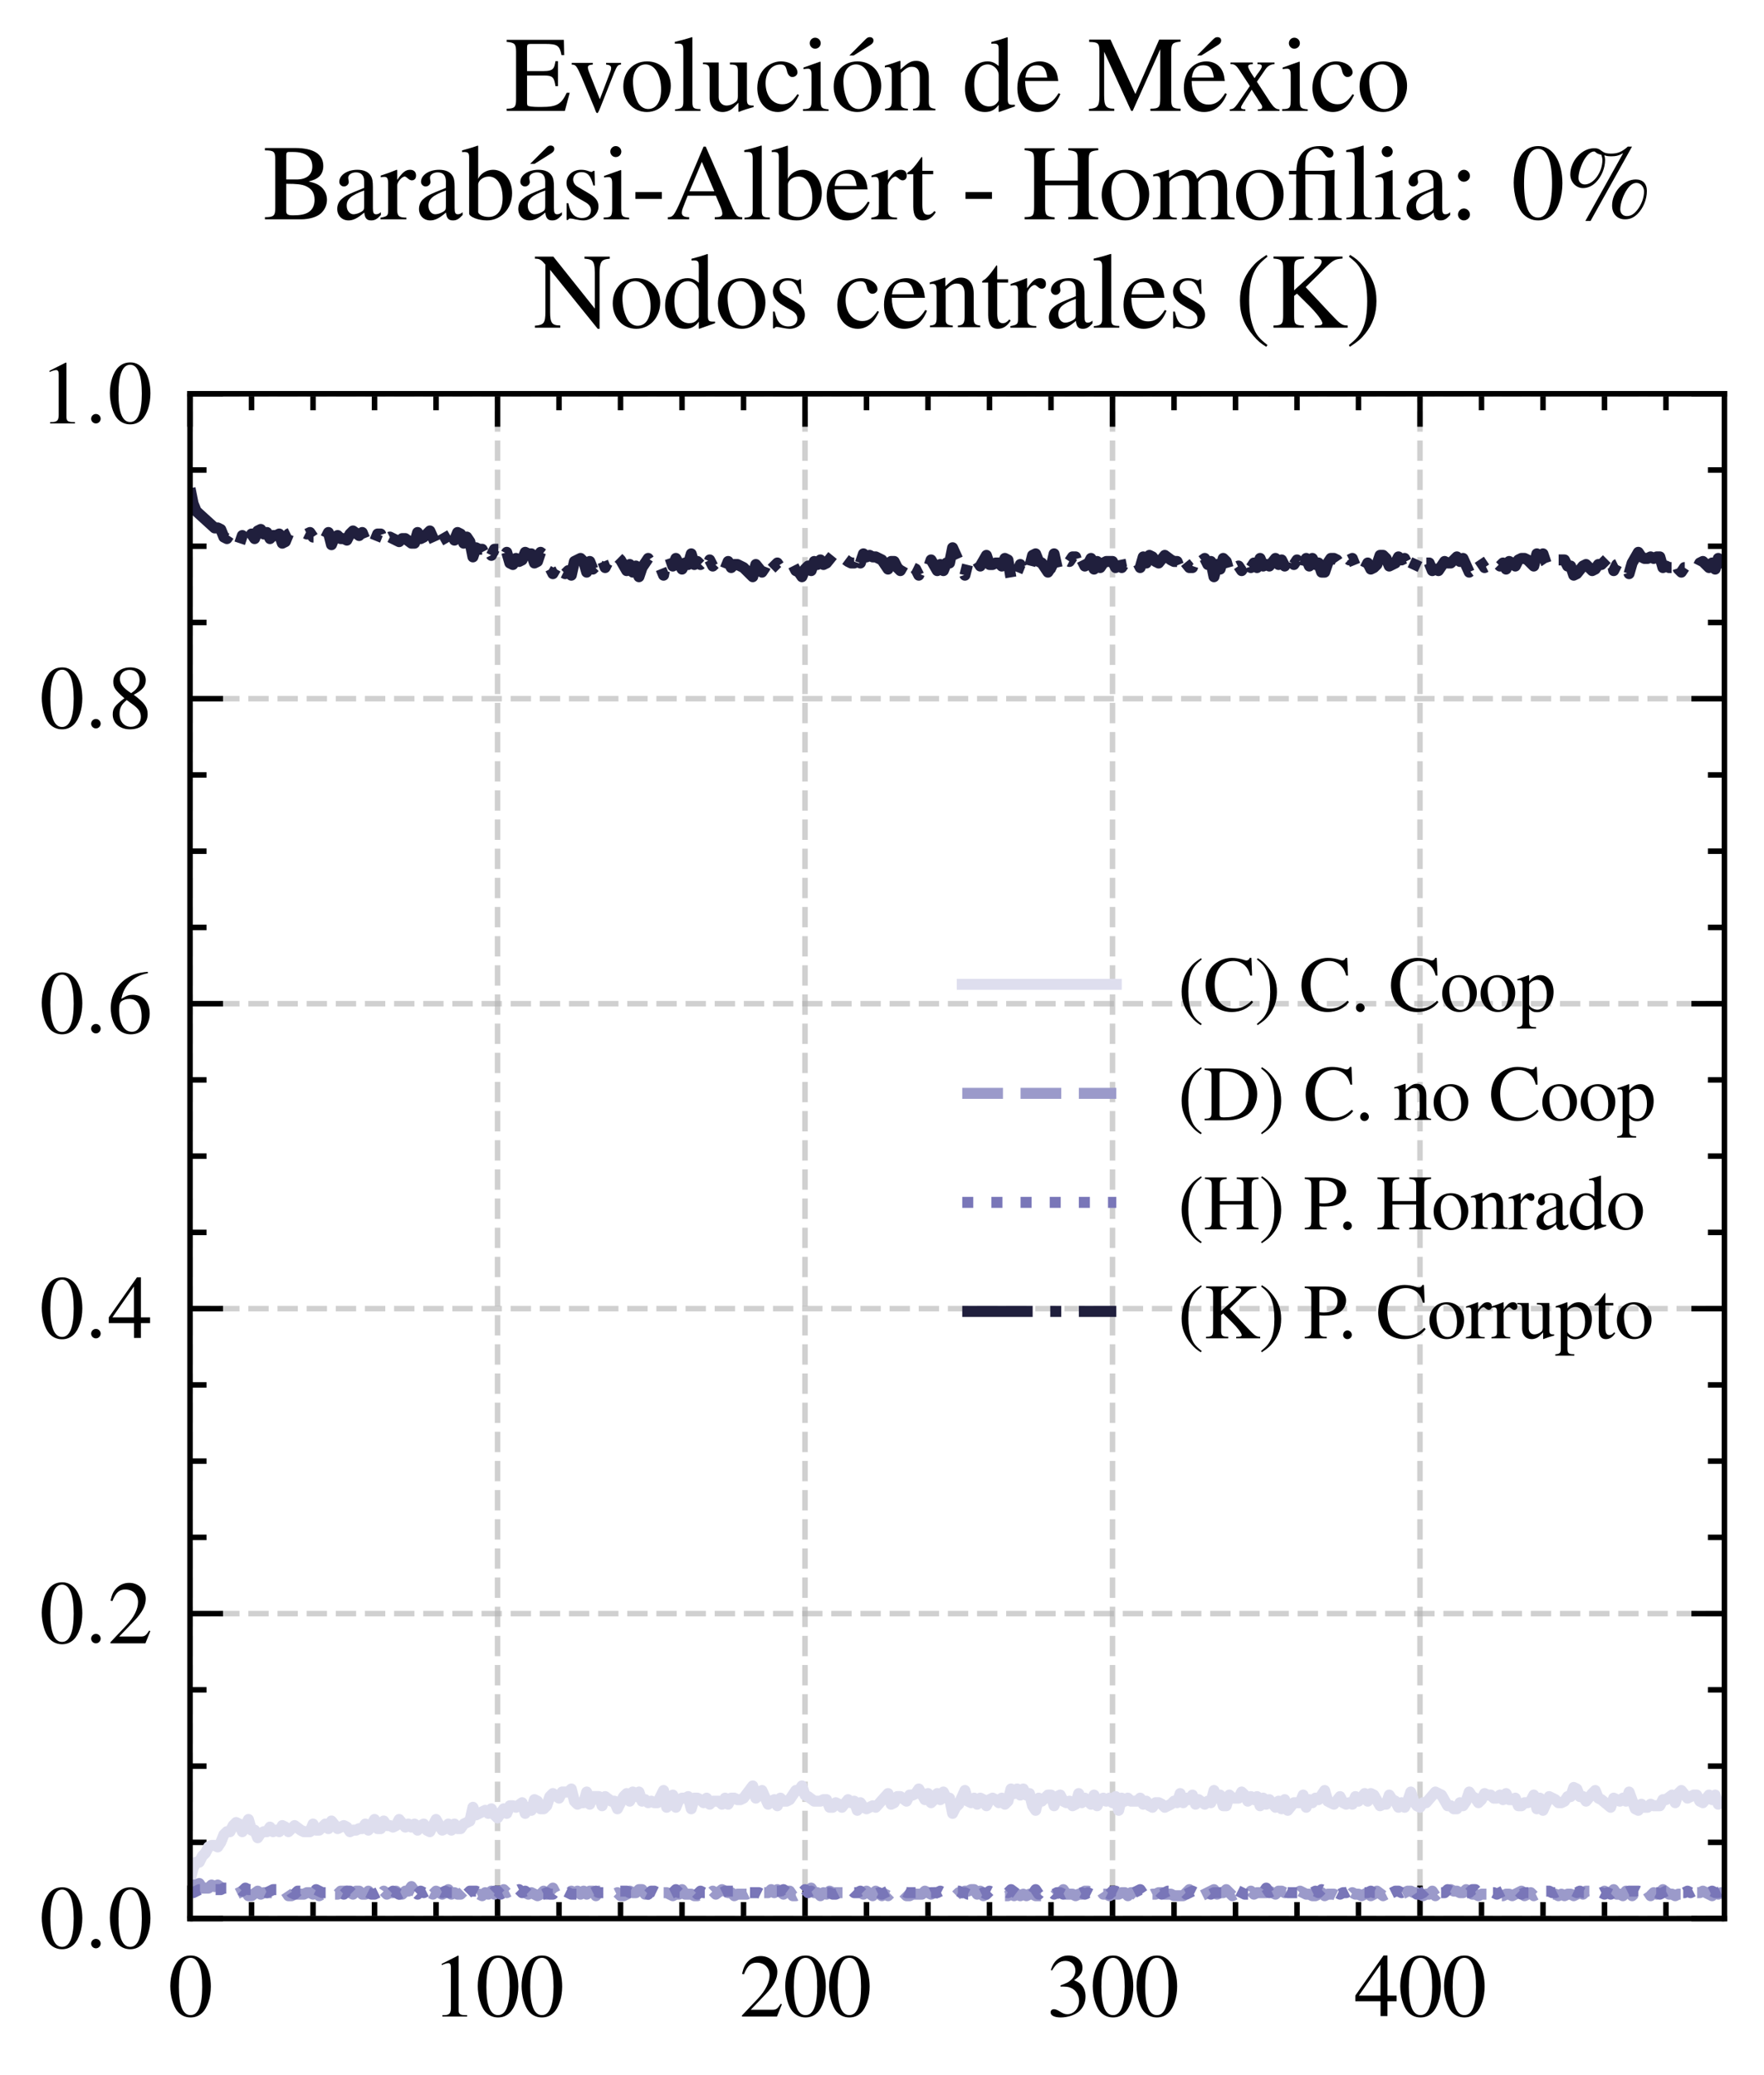<?xml version="1.0" encoding="utf-8" standalone="no"?>
<!DOCTYPE svg PUBLIC "-//W3C//DTD SVG 1.1//EN"
  "http://www.w3.org/Graphics/SVG/1.1/DTD/svg11.dtd">
<svg xmlns:xlink="http://www.w3.org/1999/xlink" width="160.378pt" height="188.617pt" viewBox="0 0 160.378 188.617" xmlns="http://www.w3.org/2000/svg" version="1.1">
 <defs>
  <style type="text/css">*{stroke-linejoin: round; stroke-linecap: butt}</style>
 </defs>
 <g id="figure_1">
  <g id="patch_1">
   <path d="M 0 188.617 
L 160.378 188.617 
L 160.378 0 
L 0 0 
z
" style="fill: #ffffff"/>
  </g>
  <g id="axes_1">
   <g id="patch_2">
    <path d="M 17.278 174.388 
L 156.778 174.388 
L 156.778 35.788 
L 17.278 35.788 
z
" style="fill: #ffffff"/>
   </g>
   <g id="matplotlib.axis_1">
    <g id="xtick_1">
     <g id="line2d_1">
      <path d="M 17.278 174.388 
L 17.278 35.788 
" clip-path="url(#pe220dd99ed)" style="fill: none; stroke-dasharray: 1.85,0.8; stroke-dashoffset: 0; stroke: #b0b0b0; stroke-opacity: 0.6; stroke-width: 0.5"/>
     </g>
     <g id="line2d_2">
      <defs>
       <path id="m54f8930da2" d="M 0 0 
L 0 -3 
" style="stroke: #000000; stroke-width: 0.5"/>
      </defs>
      <g>
       <use xlink:href="#m54f8930da2" x="17.278" y="174.388" style="stroke: #000000; stroke-width: 0.5"/>
      </g>
     </g>
     <g id="line2d_3">
      <defs>
       <path id="m258727c237" d="M 0 0 
L 0 3 
" style="stroke: #000000; stroke-width: 0.5"/>
      </defs>
      <g>
       <use xlink:href="#m258727c237" x="17.278" y="35.788" style="stroke: #000000; stroke-width: 0.5"/>
      </g>
     </g>
     <g id="text_1">
      <!-- $\mathdefault{0}$ -->
      <g transform="translate(15.285 183.292) scale(0.08 -0.08)">
       <defs>
        <path id="NimbusRomNo9L-Regu-30" d="M 1626 4352 
C 1274 4352 1005 4244 768 4020 
C 397 3661 154 2925 154 2176 
C 154 1479 365 730 666 372 
C 902 90 1229 -64 1600 -64 
C 1926 -64 2202 45 2432 269 
C 2803 621 3046 1364 3046 2138 
C 3046 3450 2464 4352 1626 4352 
z
M 1606 4186 
C 2144 4186 2432 3463 2432 2125 
C 2432 788 2150 103 1600 103 
C 1050 103 768 788 768 2119 
C 768 3476 1056 4186 1606 4186 
z
" transform="scale(0.016)"/>
       </defs>
       <use xlink:href="#NimbusRomNo9L-Regu-30" transform="scale(0.996)"/>
      </g>
     </g>
    </g>
    <g id="xtick_2">
     <g id="line2d_4">
      <path d="M 45.234 174.388 
L 45.234 35.788 
" clip-path="url(#pe220dd99ed)" style="fill: none; stroke-dasharray: 1.85,0.8; stroke-dashoffset: 0; stroke: #b0b0b0; stroke-opacity: 0.6; stroke-width: 0.5"/>
     </g>
     <g id="line2d_5">
      <g>
       <use xlink:href="#m54f8930da2" x="45.234" y="174.388" style="stroke: #000000; stroke-width: 0.5"/>
      </g>
     </g>
     <g id="line2d_6">
      <g>
       <use xlink:href="#m258727c237" x="45.234" y="35.788" style="stroke: #000000; stroke-width: 0.5"/>
      </g>
     </g>
     <g id="text_2">
      <!-- $\mathdefault{100}$ -->
      <g transform="translate(39.256 183.292) scale(0.08 -0.08)">
       <defs>
        <path id="NimbusRomNo9L-Regu-31" d="M 1862 4339 
L 710 3757 
L 710 3667 
C 787 3699 858 3725 883 3738 
C 998 3783 1107 3808 1171 3808 
C 1306 3808 1363 3711 1363 3505 
L 1363 592 
C 1363 379 1312 232 1210 173 
C 1114 116 1024 96 755 96 
L 755 0 
L 2522 0 
L 2522 96 
C 2016 96 1914 160 1914 470 
L 1914 4327 
L 1862 4339 
z
" transform="scale(0.016)"/>
       </defs>
       <use xlink:href="#NimbusRomNo9L-Regu-31" transform="scale(0.996)"/>
       <use xlink:href="#NimbusRomNo9L-Regu-30" transform="translate(49.813 0) scale(0.996)"/>
       <use xlink:href="#NimbusRomNo9L-Regu-30" transform="translate(99.626 0) scale(0.996)"/>
      </g>
     </g>
    </g>
    <g id="xtick_3">
     <g id="line2d_7">
      <path d="M 73.19 174.388 
L 73.19 35.788 
" clip-path="url(#pe220dd99ed)" style="fill: none; stroke-dasharray: 1.85,0.8; stroke-dashoffset: 0; stroke: #b0b0b0; stroke-opacity: 0.6; stroke-width: 0.5"/>
     </g>
     <g id="line2d_8">
      <g>
       <use xlink:href="#m54f8930da2" x="73.19" y="174.388" style="stroke: #000000; stroke-width: 0.5"/>
      </g>
     </g>
     <g id="line2d_9">
      <g>
       <use xlink:href="#m258727c237" x="73.19" y="35.788" style="stroke: #000000; stroke-width: 0.5"/>
      </g>
     </g>
     <g id="text_3">
      <!-- $\mathdefault{200}$ -->
      <g transform="translate(67.212 183.292) scale(0.08 -0.08)">
       <defs>
        <path id="NimbusRomNo9L-Regu-32" d="M 3040 875 
L 2957 907 
C 2720 544 2637 486 2349 486 
L 819 486 
L 1894 1609 
C 2464 2202 2714 2687 2714 3185 
C 2714 3823 2195 4313 1530 4313 
C 1178 4313 845 4173 608 3918 
C 403 3700 307 3496 198 3043 
L 333 3011 
C 589 3636 819 3840 1261 3840 
C 1798 3840 2163 3476 2163 2940 
C 2163 2443 1869 1850 1331 1282 
L 192 77 
L 192 0 
L 2688 0 
L 3040 875 
z
" transform="scale(0.016)"/>
       </defs>
       <use xlink:href="#NimbusRomNo9L-Regu-32" transform="scale(0.996)"/>
       <use xlink:href="#NimbusRomNo9L-Regu-30" transform="translate(49.813 0) scale(0.996)"/>
       <use xlink:href="#NimbusRomNo9L-Regu-30" transform="translate(99.626 0) scale(0.996)"/>
      </g>
     </g>
    </g>
    <g id="xtick_4">
     <g id="line2d_10">
      <path d="M 101.145 174.388 
L 101.145 35.788 
" clip-path="url(#pe220dd99ed)" style="fill: none; stroke-dasharray: 1.85,0.8; stroke-dashoffset: 0; stroke: #b0b0b0; stroke-opacity: 0.6; stroke-width: 0.5"/>
     </g>
     <g id="line2d_11">
      <g>
       <use xlink:href="#m54f8930da2" x="101.145" y="174.388" style="stroke: #000000; stroke-width: 0.5"/>
      </g>
     </g>
     <g id="line2d_12">
      <g>
       <use xlink:href="#m258727c237" x="101.145" y="35.788" style="stroke: #000000; stroke-width: 0.5"/>
      </g>
     </g>
     <g id="text_4">
      <!-- $\mathdefault{300}$ -->
      <g transform="translate(95.168 183.292) scale(0.08 -0.08)">
       <defs>
        <path id="NimbusRomNo9L-Regu-33" d="M 979 2138 
C 1357 2138 1504 2125 1658 2068 
C 2054 1927 2304 1562 2304 1120 
C 2304 583 1939 167 1466 167 
C 1293 167 1165 212 928 365 
C 736 480 627 525 518 525 
C 371 525 275 436 275 301 
C 275 77 550 -64 998 -64 
C 1491 -64 1997 103 2298 365 
C 2598 628 2765 999 2765 1428 
C 2765 1754 2662 2055 2477 2253 
C 2349 2394 2227 2471 1946 2592 
C 2387 2893 2547 3130 2547 3476 
C 2547 3994 2138 4352 1549 4352 
C 1229 4352 947 4244 717 4039 
C 525 3866 429 3699 288 3315 
L 384 3290 
C 646 3757 934 3968 1338 3968 
C 1754 3968 2042 3687 2042 3284 
C 2042 3053 1946 2823 1786 2663 
C 1594 2471 1414 2375 979 2221 
L 979 2138 
z
" transform="scale(0.016)"/>
       </defs>
       <use xlink:href="#NimbusRomNo9L-Regu-33" transform="scale(0.996)"/>
       <use xlink:href="#NimbusRomNo9L-Regu-30" transform="translate(49.813 0) scale(0.996)"/>
       <use xlink:href="#NimbusRomNo9L-Regu-30" transform="translate(99.626 0) scale(0.996)"/>
      </g>
     </g>
    </g>
    <g id="xtick_5">
     <g id="line2d_13">
      <path d="M 129.101 174.388 
L 129.101 35.788 
" clip-path="url(#pe220dd99ed)" style="fill: none; stroke-dasharray: 1.85,0.8; stroke-dashoffset: 0; stroke: #b0b0b0; stroke-opacity: 0.6; stroke-width: 0.5"/>
     </g>
     <g id="line2d_14">
      <g>
       <use xlink:href="#m54f8930da2" x="129.101" y="174.388" style="stroke: #000000; stroke-width: 0.5"/>
      </g>
     </g>
     <g id="line2d_15">
      <g>
       <use xlink:href="#m258727c237" x="129.101" y="35.788" style="stroke: #000000; stroke-width: 0.5"/>
      </g>
     </g>
     <g id="text_5">
      <!-- $\mathdefault{400}$ -->
      <g transform="translate(123.124 183.292) scale(0.08 -0.08)">
       <defs>
        <path id="NimbusRomNo9L-Regu-34" d="M 3021 1497 
L 2368 1497 
L 2368 4352 
L 2086 4352 
L 77 1497 
L 77 1088 
L 1875 1088 
L 1875 32 
L 2368 32 
L 2368 1088 
L 3021 1088 
L 3021 1497 
z
M 1869 1497 
L 333 1497 
L 1869 3698 
L 1869 1497 
z
" transform="scale(0.016)"/>
       </defs>
       <use xlink:href="#NimbusRomNo9L-Regu-34" transform="scale(0.996)"/>
       <use xlink:href="#NimbusRomNo9L-Regu-30" transform="translate(49.813 0) scale(0.996)"/>
       <use xlink:href="#NimbusRomNo9L-Regu-30" transform="translate(99.626 0) scale(0.996)"/>
      </g>
     </g>
    </g>
    <g id="xtick_6">
     <g id="line2d_16">
      <defs>
       <path id="m5de1e6f064" d="M 0 0 
L 0 -1.5 
" style="stroke: #000000; stroke-width: 0.5"/>
      </defs>
      <g>
       <use xlink:href="#m5de1e6f064" x="22.869" y="174.388" style="stroke: #000000; stroke-width: 0.5"/>
      </g>
     </g>
     <g id="line2d_17">
      <defs>
       <path id="m538e923aca" d="M 0 0 
L 0 1.5 
" style="stroke: #000000; stroke-width: 0.5"/>
      </defs>
      <g>
       <use xlink:href="#m538e923aca" x="22.869" y="35.788" style="stroke: #000000; stroke-width: 0.5"/>
      </g>
     </g>
    </g>
    <g id="xtick_7">
     <g id="line2d_18">
      <g>
       <use xlink:href="#m5de1e6f064" x="28.46" y="174.388" style="stroke: #000000; stroke-width: 0.5"/>
      </g>
     </g>
     <g id="line2d_19">
      <g>
       <use xlink:href="#m538e923aca" x="28.46" y="35.788" style="stroke: #000000; stroke-width: 0.5"/>
      </g>
     </g>
    </g>
    <g id="xtick_8">
     <g id="line2d_20">
      <g>
       <use xlink:href="#m5de1e6f064" x="34.051" y="174.388" style="stroke: #000000; stroke-width: 0.5"/>
      </g>
     </g>
     <g id="line2d_21">
      <g>
       <use xlink:href="#m538e923aca" x="34.051" y="35.788" style="stroke: #000000; stroke-width: 0.5"/>
      </g>
     </g>
    </g>
    <g id="xtick_9">
     <g id="line2d_22">
      <g>
       <use xlink:href="#m5de1e6f064" x="39.642" y="174.388" style="stroke: #000000; stroke-width: 0.5"/>
      </g>
     </g>
     <g id="line2d_23">
      <g>
       <use xlink:href="#m538e923aca" x="39.642" y="35.788" style="stroke: #000000; stroke-width: 0.5"/>
      </g>
     </g>
    </g>
    <g id="xtick_10">
     <g id="line2d_24">
      <g>
       <use xlink:href="#m5de1e6f064" x="50.825" y="174.388" style="stroke: #000000; stroke-width: 0.5"/>
      </g>
     </g>
     <g id="line2d_25">
      <g>
       <use xlink:href="#m538e923aca" x="50.825" y="35.788" style="stroke: #000000; stroke-width: 0.5"/>
      </g>
     </g>
    </g>
    <g id="xtick_11">
     <g id="line2d_26">
      <g>
       <use xlink:href="#m5de1e6f064" x="56.416" y="174.388" style="stroke: #000000; stroke-width: 0.5"/>
      </g>
     </g>
     <g id="line2d_27">
      <g>
       <use xlink:href="#m538e923aca" x="56.416" y="35.788" style="stroke: #000000; stroke-width: 0.5"/>
      </g>
     </g>
    </g>
    <g id="xtick_12">
     <g id="line2d_28">
      <g>
       <use xlink:href="#m5de1e6f064" x="62.007" y="174.388" style="stroke: #000000; stroke-width: 0.5"/>
      </g>
     </g>
     <g id="line2d_29">
      <g>
       <use xlink:href="#m538e923aca" x="62.007" y="35.788" style="stroke: #000000; stroke-width: 0.5"/>
      </g>
     </g>
    </g>
    <g id="xtick_13">
     <g id="line2d_30">
      <g>
       <use xlink:href="#m5de1e6f064" x="67.598" y="174.388" style="stroke: #000000; stroke-width: 0.5"/>
      </g>
     </g>
     <g id="line2d_31">
      <g>
       <use xlink:href="#m538e923aca" x="67.598" y="35.788" style="stroke: #000000; stroke-width: 0.5"/>
      </g>
     </g>
    </g>
    <g id="xtick_14">
     <g id="line2d_32">
      <g>
       <use xlink:href="#m5de1e6f064" x="78.781" y="174.388" style="stroke: #000000; stroke-width: 0.5"/>
      </g>
     </g>
     <g id="line2d_33">
      <g>
       <use xlink:href="#m538e923aca" x="78.781" y="35.788" style="stroke: #000000; stroke-width: 0.5"/>
      </g>
     </g>
    </g>
    <g id="xtick_15">
     <g id="line2d_34">
      <g>
       <use xlink:href="#m5de1e6f064" x="84.372" y="174.388" style="stroke: #000000; stroke-width: 0.5"/>
      </g>
     </g>
     <g id="line2d_35">
      <g>
       <use xlink:href="#m538e923aca" x="84.372" y="35.788" style="stroke: #000000; stroke-width: 0.5"/>
      </g>
     </g>
    </g>
    <g id="xtick_16">
     <g id="line2d_36">
      <g>
       <use xlink:href="#m5de1e6f064" x="89.963" y="174.388" style="stroke: #000000; stroke-width: 0.5"/>
      </g>
     </g>
     <g id="line2d_37">
      <g>
       <use xlink:href="#m538e923aca" x="89.963" y="35.788" style="stroke: #000000; stroke-width: 0.5"/>
      </g>
     </g>
    </g>
    <g id="xtick_17">
     <g id="line2d_38">
      <g>
       <use xlink:href="#m5de1e6f064" x="95.554" y="174.388" style="stroke: #000000; stroke-width: 0.5"/>
      </g>
     </g>
     <g id="line2d_39">
      <g>
       <use xlink:href="#m538e923aca" x="95.554" y="35.788" style="stroke: #000000; stroke-width: 0.5"/>
      </g>
     </g>
    </g>
    <g id="xtick_18">
     <g id="line2d_40">
      <g>
       <use xlink:href="#m5de1e6f064" x="106.737" y="174.388" style="stroke: #000000; stroke-width: 0.5"/>
      </g>
     </g>
     <g id="line2d_41">
      <g>
       <use xlink:href="#m538e923aca" x="106.737" y="35.788" style="stroke: #000000; stroke-width: 0.5"/>
      </g>
     </g>
    </g>
    <g id="xtick_19">
     <g id="line2d_42">
      <g>
       <use xlink:href="#m5de1e6f064" x="112.328" y="174.388" style="stroke: #000000; stroke-width: 0.5"/>
      </g>
     </g>
     <g id="line2d_43">
      <g>
       <use xlink:href="#m538e923aca" x="112.328" y="35.788" style="stroke: #000000; stroke-width: 0.5"/>
      </g>
     </g>
    </g>
    <g id="xtick_20">
     <g id="line2d_44">
      <g>
       <use xlink:href="#m5de1e6f064" x="117.919" y="174.388" style="stroke: #000000; stroke-width: 0.5"/>
      </g>
     </g>
     <g id="line2d_45">
      <g>
       <use xlink:href="#m538e923aca" x="117.919" y="35.788" style="stroke: #000000; stroke-width: 0.5"/>
      </g>
     </g>
    </g>
    <g id="xtick_21">
     <g id="line2d_46">
      <g>
       <use xlink:href="#m5de1e6f064" x="123.51" y="174.388" style="stroke: #000000; stroke-width: 0.5"/>
      </g>
     </g>
     <g id="line2d_47">
      <g>
       <use xlink:href="#m538e923aca" x="123.51" y="35.788" style="stroke: #000000; stroke-width: 0.5"/>
      </g>
     </g>
    </g>
    <g id="xtick_22">
     <g id="line2d_48">
      <g>
       <use xlink:href="#m5de1e6f064" x="134.693" y="174.388" style="stroke: #000000; stroke-width: 0.5"/>
      </g>
     </g>
     <g id="line2d_49">
      <g>
       <use xlink:href="#m538e923aca" x="134.693" y="35.788" style="stroke: #000000; stroke-width: 0.5"/>
      </g>
     </g>
    </g>
    <g id="xtick_23">
     <g id="line2d_50">
      <g>
       <use xlink:href="#m5de1e6f064" x="140.284" y="174.388" style="stroke: #000000; stroke-width: 0.5"/>
      </g>
     </g>
     <g id="line2d_51">
      <g>
       <use xlink:href="#m538e923aca" x="140.284" y="35.788" style="stroke: #000000; stroke-width: 0.5"/>
      </g>
     </g>
    </g>
    <g id="xtick_24">
     <g id="line2d_52">
      <g>
       <use xlink:href="#m5de1e6f064" x="145.875" y="174.388" style="stroke: #000000; stroke-width: 0.5"/>
      </g>
     </g>
     <g id="line2d_53">
      <g>
       <use xlink:href="#m538e923aca" x="145.875" y="35.788" style="stroke: #000000; stroke-width: 0.5"/>
      </g>
     </g>
    </g>
    <g id="xtick_25">
     <g id="line2d_54">
      <g>
       <use xlink:href="#m5de1e6f064" x="151.466" y="174.388" style="stroke: #000000; stroke-width: 0.5"/>
      </g>
     </g>
     <g id="line2d_55">
      <g>
       <use xlink:href="#m538e923aca" x="151.466" y="35.788" style="stroke: #000000; stroke-width: 0.5"/>
      </g>
     </g>
    </g>
   </g>
   <g id="matplotlib.axis_2">
    <g id="ytick_1">
     <g id="line2d_56">
      <path d="M 17.278 174.388 
L 156.778 174.388 
" clip-path="url(#pe220dd99ed)" style="fill: none; stroke-dasharray: 1.85,0.8; stroke-dashoffset: 0; stroke: #b0b0b0; stroke-opacity: 0.6; stroke-width: 0.5"/>
     </g>
     <g id="line2d_57">
      <defs>
       <path id="mf854a75f07" d="M 0 0 
L 3 0 
" style="stroke: #000000; stroke-width: 0.5"/>
      </defs>
      <g>
       <use xlink:href="#mf854a75f07" x="17.278" y="174.388" style="stroke: #000000; stroke-width: 0.5"/>
      </g>
     </g>
     <g id="line2d_58">
      <defs>
       <path id="m2b622db0d6" d="M 0 0 
L -3 0 
" style="stroke: #000000; stroke-width: 0.5"/>
      </defs>
      <g>
       <use xlink:href="#m2b622db0d6" x="156.778" y="174.388" style="stroke: #000000; stroke-width: 0.5"/>
      </g>
     </g>
     <g id="text_6">
      <!-- $\mathdefault{0.0}$ -->
      <g transform="translate(3.6 177.09) scale(0.08 -0.08)">
       <defs>
        <path id="CMMI10-3a" d="M 1229 338 
C 1229 522 1075 675 890 675 
C 704 675 550 522 550 338 
C 550 153 704 0 890 0 
C 1075 0 1229 153 1229 338 
z
" transform="scale(0.016)"/>
       </defs>
       <use xlink:href="#NimbusRomNo9L-Regu-30" transform="scale(0.996)"/>
       <use xlink:href="#CMMI10-3a" transform="translate(49.813 0) scale(0.996)"/>
       <use xlink:href="#NimbusRomNo9L-Regu-30" transform="translate(77.409 0) scale(0.996)"/>
      </g>
     </g>
    </g>
    <g id="ytick_2">
     <g id="line2d_59">
      <path d="M 17.278 146.668 
L 156.778 146.668 
" clip-path="url(#pe220dd99ed)" style="fill: none; stroke-dasharray: 1.85,0.8; stroke-dashoffset: 0; stroke: #b0b0b0; stroke-opacity: 0.6; stroke-width: 0.5"/>
     </g>
     <g id="line2d_60">
      <g>
       <use xlink:href="#mf854a75f07" x="17.278" y="146.668" style="stroke: #000000; stroke-width: 0.5"/>
      </g>
     </g>
     <g id="line2d_61">
      <g>
       <use xlink:href="#m2b622db0d6" x="156.778" y="146.668" style="stroke: #000000; stroke-width: 0.5"/>
      </g>
     </g>
     <g id="text_7">
      <!-- $\mathdefault{0.2}$ -->
      <g transform="translate(3.6 149.37) scale(0.08 -0.08)">
       <use xlink:href="#NimbusRomNo9L-Regu-30" transform="scale(0.996)"/>
       <use xlink:href="#CMMI10-3a" transform="translate(49.813 0) scale(0.996)"/>
       <use xlink:href="#NimbusRomNo9L-Regu-32" transform="translate(77.409 0) scale(0.996)"/>
      </g>
     </g>
    </g>
    <g id="ytick_3">
     <g id="line2d_62">
      <path d="M 17.278 118.948 
L 156.778 118.948 
" clip-path="url(#pe220dd99ed)" style="fill: none; stroke-dasharray: 1.85,0.8; stroke-dashoffset: 0; stroke: #b0b0b0; stroke-opacity: 0.6; stroke-width: 0.5"/>
     </g>
     <g id="line2d_63">
      <g>
       <use xlink:href="#mf854a75f07" x="17.278" y="118.948" style="stroke: #000000; stroke-width: 0.5"/>
      </g>
     </g>
     <g id="line2d_64">
      <g>
       <use xlink:href="#m2b622db0d6" x="156.778" y="118.948" style="stroke: #000000; stroke-width: 0.5"/>
      </g>
     </g>
     <g id="text_8">
      <!-- $\mathdefault{0.4}$ -->
      <g transform="translate(3.6 121.65) scale(0.08 -0.08)">
       <use xlink:href="#NimbusRomNo9L-Regu-30" transform="scale(0.996)"/>
       <use xlink:href="#CMMI10-3a" transform="translate(49.813 0) scale(0.996)"/>
       <use xlink:href="#NimbusRomNo9L-Regu-34" transform="translate(77.409 0) scale(0.996)"/>
      </g>
     </g>
    </g>
    <g id="ytick_4">
     <g id="line2d_65">
      <path d="M 17.278 91.228 
L 156.778 91.228 
" clip-path="url(#pe220dd99ed)" style="fill: none; stroke-dasharray: 1.85,0.8; stroke-dashoffset: 0; stroke: #b0b0b0; stroke-opacity: 0.6; stroke-width: 0.5"/>
     </g>
     <g id="line2d_66">
      <g>
       <use xlink:href="#mf854a75f07" x="17.278" y="91.228" style="stroke: #000000; stroke-width: 0.5"/>
      </g>
     </g>
     <g id="line2d_67">
      <g>
       <use xlink:href="#m2b622db0d6" x="156.778" y="91.228" style="stroke: #000000; stroke-width: 0.5"/>
      </g>
     </g>
     <g id="text_9">
      <!-- $\mathdefault{0.6}$ -->
      <g transform="translate(3.6 93.93) scale(0.08 -0.08)">
       <defs>
        <path id="NimbusRomNo9L-Regu-36" d="M 2854 4391 
C 2125 4327 1754 4205 1286 3879 
C 595 3386 218 2656 218 1802 
C 218 1248 390 688 666 370 
C 909 89 1254 -64 1651 -64 
C 2445 -64 2995 541 2995 1421 
C 2995 2236 2528 2752 1792 2752 
C 1510 2752 1376 2707 973 2464 
C 1146 3431 1862 4122 2867 4288 
L 2854 4391 
z
M 1549 2458 
C 2099 2458 2419 2000 2419 1204 
C 2419 504 2170 116 1722 116 
C 1158 116 813 714 813 1700 
C 813 2025 864 2203 992 2299 
C 1126 2400 1325 2458 1549 2458 
z
" transform="scale(0.016)"/>
       </defs>
       <use xlink:href="#NimbusRomNo9L-Regu-30" transform="scale(0.996)"/>
       <use xlink:href="#CMMI10-3a" transform="translate(49.813 0) scale(0.996)"/>
       <use xlink:href="#NimbusRomNo9L-Regu-36" transform="translate(77.409 0) scale(0.996)"/>
      </g>
     </g>
    </g>
    <g id="ytick_5">
     <g id="line2d_68">
      <path d="M 17.278 63.508 
L 156.778 63.508 
" clip-path="url(#pe220dd99ed)" style="fill: none; stroke-dasharray: 1.85,0.8; stroke-dashoffset: 0; stroke: #b0b0b0; stroke-opacity: 0.6; stroke-width: 0.5"/>
     </g>
     <g id="line2d_69">
      <g>
       <use xlink:href="#mf854a75f07" x="17.278" y="63.508" style="stroke: #000000; stroke-width: 0.5"/>
      </g>
     </g>
     <g id="line2d_70">
      <g>
       <use xlink:href="#m2b622db0d6" x="156.778" y="63.508" style="stroke: #000000; stroke-width: 0.5"/>
      </g>
     </g>
     <g id="text_10">
      <!-- $\mathdefault{0.8}$ -->
      <g transform="translate(3.6 66.21) scale(0.08 -0.08)">
       <defs>
        <path id="NimbusRomNo9L-Regu-38" d="M 1856 2400 
C 2490 2740 2714 3008 2714 3444 
C 2714 3968 2253 4352 1613 4352 
C 915 4352 397 3924 397 3341 
C 397 2925 518 2740 1190 2151 
C 499 1626 358 1428 358 992 
C 358 372 864 -64 1587 -64 
C 2355 -64 2848 359 2848 1018 
C 2848 1511 2630 1824 1856 2400 
z
M 1741 1741 
C 2208 1408 2362 1178 2362 820 
C 2362 404 2074 116 1658 116 
C 1171 116 845 487 845 1044 
C 845 1453 986 1722 1357 2023 
L 1741 1741 
z
M 1670 2516 
C 1101 2887 870 3181 870 3540 
C 870 3911 1158 4173 1562 4173 
C 1997 4173 2272 3892 2272 3450 
C 2272 3085 2093 2797 1728 2554 
C 1696 2535 1696 2535 1670 2516 
z
" transform="scale(0.016)"/>
       </defs>
       <use xlink:href="#NimbusRomNo9L-Regu-30" transform="scale(0.996)"/>
       <use xlink:href="#CMMI10-3a" transform="translate(49.813 0) scale(0.996)"/>
       <use xlink:href="#NimbusRomNo9L-Regu-38" transform="translate(77.409 0) scale(0.996)"/>
      </g>
     </g>
    </g>
    <g id="ytick_6">
     <g id="line2d_71">
      <path d="M 17.278 35.788 
L 156.778 35.788 
" clip-path="url(#pe220dd99ed)" style="fill: none; stroke-dasharray: 1.85,0.8; stroke-dashoffset: 0; stroke: #b0b0b0; stroke-opacity: 0.6; stroke-width: 0.5"/>
     </g>
     <g id="line2d_72">
      <g>
       <use xlink:href="#mf854a75f07" x="17.278" y="35.788" style="stroke: #000000; stroke-width: 0.5"/>
      </g>
     </g>
     <g id="line2d_73">
      <g>
       <use xlink:href="#m2b622db0d6" x="156.778" y="35.788" style="stroke: #000000; stroke-width: 0.5"/>
      </g>
     </g>
     <g id="text_11">
      <!-- $\mathdefault{1.0}$ -->
      <g transform="translate(3.6 38.49) scale(0.08 -0.08)">
       <use xlink:href="#NimbusRomNo9L-Regu-31" transform="scale(0.996)"/>
       <use xlink:href="#CMMI10-3a" transform="translate(49.813 0) scale(0.996)"/>
       <use xlink:href="#NimbusRomNo9L-Regu-30" transform="translate(77.409 0) scale(0.996)"/>
      </g>
     </g>
    </g>
    <g id="ytick_7">
     <g id="line2d_74">
      <defs>
       <path id="m9e51148da4" d="M 0 0 
L 1.5 0 
" style="stroke: #000000; stroke-width: 0.5"/>
      </defs>
      <g>
       <use xlink:href="#m9e51148da4" x="17.278" y="167.458" style="stroke: #000000; stroke-width: 0.5"/>
      </g>
     </g>
     <g id="line2d_75">
      <defs>
       <path id="md8cd0afab0" d="M 0 0 
L -1.5 0 
" style="stroke: #000000; stroke-width: 0.5"/>
      </defs>
      <g>
       <use xlink:href="#md8cd0afab0" x="156.778" y="167.458" style="stroke: #000000; stroke-width: 0.5"/>
      </g>
     </g>
    </g>
    <g id="ytick_8">
     <g id="line2d_76">
      <g>
       <use xlink:href="#m9e51148da4" x="17.278" y="160.528" style="stroke: #000000; stroke-width: 0.5"/>
      </g>
     </g>
     <g id="line2d_77">
      <g>
       <use xlink:href="#md8cd0afab0" x="156.778" y="160.528" style="stroke: #000000; stroke-width: 0.5"/>
      </g>
     </g>
    </g>
    <g id="ytick_9">
     <g id="line2d_78">
      <g>
       <use xlink:href="#m9e51148da4" x="17.278" y="153.598" style="stroke: #000000; stroke-width: 0.5"/>
      </g>
     </g>
     <g id="line2d_79">
      <g>
       <use xlink:href="#md8cd0afab0" x="156.778" y="153.598" style="stroke: #000000; stroke-width: 0.5"/>
      </g>
     </g>
    </g>
    <g id="ytick_10">
     <g id="line2d_80">
      <g>
       <use xlink:href="#m9e51148da4" x="17.278" y="139.738" style="stroke: #000000; stroke-width: 0.5"/>
      </g>
     </g>
     <g id="line2d_81">
      <g>
       <use xlink:href="#md8cd0afab0" x="156.778" y="139.738" style="stroke: #000000; stroke-width: 0.5"/>
      </g>
     </g>
    </g>
    <g id="ytick_11">
     <g id="line2d_82">
      <g>
       <use xlink:href="#m9e51148da4" x="17.278" y="132.808" style="stroke: #000000; stroke-width: 0.5"/>
      </g>
     </g>
     <g id="line2d_83">
      <g>
       <use xlink:href="#md8cd0afab0" x="156.778" y="132.808" style="stroke: #000000; stroke-width: 0.5"/>
      </g>
     </g>
    </g>
    <g id="ytick_12">
     <g id="line2d_84">
      <g>
       <use xlink:href="#m9e51148da4" x="17.278" y="125.878" style="stroke: #000000; stroke-width: 0.5"/>
      </g>
     </g>
     <g id="line2d_85">
      <g>
       <use xlink:href="#md8cd0afab0" x="156.778" y="125.878" style="stroke: #000000; stroke-width: 0.5"/>
      </g>
     </g>
    </g>
    <g id="ytick_13">
     <g id="line2d_86">
      <g>
       <use xlink:href="#m9e51148da4" x="17.278" y="112.018" style="stroke: #000000; stroke-width: 0.5"/>
      </g>
     </g>
     <g id="line2d_87">
      <g>
       <use xlink:href="#md8cd0afab0" x="156.778" y="112.018" style="stroke: #000000; stroke-width: 0.5"/>
      </g>
     </g>
    </g>
    <g id="ytick_14">
     <g id="line2d_88">
      <g>
       <use xlink:href="#m9e51148da4" x="17.278" y="105.088" style="stroke: #000000; stroke-width: 0.5"/>
      </g>
     </g>
     <g id="line2d_89">
      <g>
       <use xlink:href="#md8cd0afab0" x="156.778" y="105.088" style="stroke: #000000; stroke-width: 0.5"/>
      </g>
     </g>
    </g>
    <g id="ytick_15">
     <g id="line2d_90">
      <g>
       <use xlink:href="#m9e51148da4" x="17.278" y="98.158" style="stroke: #000000; stroke-width: 0.5"/>
      </g>
     </g>
     <g id="line2d_91">
      <g>
       <use xlink:href="#md8cd0afab0" x="156.778" y="98.158" style="stroke: #000000; stroke-width: 0.5"/>
      </g>
     </g>
    </g>
    <g id="ytick_16">
     <g id="line2d_92">
      <g>
       <use xlink:href="#m9e51148da4" x="17.278" y="84.298" style="stroke: #000000; stroke-width: 0.5"/>
      </g>
     </g>
     <g id="line2d_93">
      <g>
       <use xlink:href="#md8cd0afab0" x="156.778" y="84.298" style="stroke: #000000; stroke-width: 0.5"/>
      </g>
     </g>
    </g>
    <g id="ytick_17">
     <g id="line2d_94">
      <g>
       <use xlink:href="#m9e51148da4" x="17.278" y="77.368" style="stroke: #000000; stroke-width: 0.5"/>
      </g>
     </g>
     <g id="line2d_95">
      <g>
       <use xlink:href="#md8cd0afab0" x="156.778" y="77.368" style="stroke: #000000; stroke-width: 0.5"/>
      </g>
     </g>
    </g>
    <g id="ytick_18">
     <g id="line2d_96">
      <g>
       <use xlink:href="#m9e51148da4" x="17.278" y="70.438" style="stroke: #000000; stroke-width: 0.5"/>
      </g>
     </g>
     <g id="line2d_97">
      <g>
       <use xlink:href="#md8cd0afab0" x="156.778" y="70.438" style="stroke: #000000; stroke-width: 0.5"/>
      </g>
     </g>
    </g>
    <g id="ytick_19">
     <g id="line2d_98">
      <g>
       <use xlink:href="#m9e51148da4" x="17.278" y="56.578" style="stroke: #000000; stroke-width: 0.5"/>
      </g>
     </g>
     <g id="line2d_99">
      <g>
       <use xlink:href="#md8cd0afab0" x="156.778" y="56.578" style="stroke: #000000; stroke-width: 0.5"/>
      </g>
     </g>
    </g>
    <g id="ytick_20">
     <g id="line2d_100">
      <g>
       <use xlink:href="#m9e51148da4" x="17.278" y="49.648" style="stroke: #000000; stroke-width: 0.5"/>
      </g>
     </g>
     <g id="line2d_101">
      <g>
       <use xlink:href="#md8cd0afab0" x="156.778" y="49.648" style="stroke: #000000; stroke-width: 0.5"/>
      </g>
     </g>
    </g>
    <g id="ytick_21">
     <g id="line2d_102">
      <g>
       <use xlink:href="#m9e51148da4" x="17.278" y="42.718" style="stroke: #000000; stroke-width: 0.5"/>
      </g>
     </g>
     <g id="line2d_103">
      <g>
       <use xlink:href="#md8cd0afab0" x="156.778" y="42.718" style="stroke: #000000; stroke-width: 0.5"/>
      </g>
     </g>
    </g>
   </g>
   <g id="line2d_104">
    <path d="M 17.278 170.923 
L 17.557 169.814 
L 17.837 169.26 
L 18.116 169.26 
L 18.396 168.705 
L 18.676 168.428 
L 18.955 167.874 
L 19.235 167.735 
L 19.514 167.735 
L 19.794 167.874 
L 20.073 167.458 
L 20.353 166.765 
L 20.632 166.488 
L 20.912 166.488 
L 21.192 165.933 
L 21.471 165.656 
L 21.751 165.795 
L 22.03 166.488 
L 22.589 165.379 
L 22.869 166.349 
L 23.148 166.349 
L 23.428 167.042 
L 23.708 166.626 
L 23.987 166.488 
L 24.267 166.488 
L 24.546 166.072 
L 24.826 166.488 
L 25.105 166.349 
L 25.385 166.488 
L 25.665 165.933 
L 25.944 166.072 
L 26.224 166.488 
L 26.783 165.933 
L 27.342 166.349 
L 27.621 166.488 
L 28.181 166.488 
L 28.46 165.795 
L 28.74 166.349 
L 29.019 166.349 
L 29.578 165.795 
L 29.858 166.211 
L 30.137 165.518 
L 30.697 166.211 
L 31.256 165.933 
L 31.535 166.072 
L 31.815 166.488 
L 32.094 166.349 
L 32.374 166.349 
L 32.653 166.211 
L 32.933 166.211 
L 33.213 165.795 
L 33.492 166.349 
L 34.051 165.379 
L 34.331 166.211 
L 34.61 166.211 
L 34.89 165.518 
L 35.17 165.933 
L 35.449 165.933 
L 35.729 166.072 
L 36.008 165.933 
L 36.288 165.379 
L 36.847 166.072 
L 37.126 165.795 
L 37.406 166.072 
L 37.686 165.795 
L 37.965 166.349 
L 38.245 165.933 
L 38.524 165.795 
L 38.804 166.349 
L 39.083 166.488 
L 39.642 165.379 
L 40.202 166.349 
L 40.481 166.211 
L 40.761 165.795 
L 41.04 166.349 
L 41.32 165.795 
L 41.599 166.211 
L 41.879 166.211 
L 42.159 165.795 
L 42.718 165.518 
L 42.997 164.27 
L 43.277 164.963 
L 44.115 164.547 
L 44.395 164.825 
L 44.675 164.409 
L 44.954 164.963 
L 45.234 165.24 
L 45.793 164.409 
L 46.072 164.825 
L 46.352 164.132 
L 46.631 164.132 
L 46.911 164.27 
L 47.47 163.854 
L 47.75 164.825 
L 48.029 164.27 
L 48.309 164.547 
L 48.588 163.577 
L 48.868 163.716 
L 49.147 164.409 
L 49.427 164.409 
L 49.707 164.132 
L 49.986 163.3 
L 50.266 163.023 
L 50.825 163.439 
L 51.104 162.884 
L 51.664 162.884 
L 51.943 162.607 
L 52.223 163.716 
L 52.502 163.993 
L 52.782 163.854 
L 53.061 163.854 
L 53.341 162.884 
L 53.62 163.993 
L 53.9 163.3 
L 54.459 163.3 
L 54.739 164.132 
L 55.018 163.3 
L 55.577 163.716 
L 55.857 163.716 
L 56.136 164.409 
L 56.696 163.3 
L 56.975 163.023 
L 57.255 163.716 
L 57.534 162.884 
L 57.814 163.3 
L 58.093 162.884 
L 58.373 163.716 
L 58.652 163.577 
L 58.932 163.854 
L 59.212 163.716 
L 59.491 163.854 
L 59.771 163.854 
L 60.33 162.746 
L 60.609 164.27 
L 60.889 163.993 
L 61.169 163.161 
L 61.448 164.27 
L 61.728 163.577 
L 62.007 163.439 
L 62.287 163.439 
L 62.566 163.3 
L 62.846 164.409 
L 63.125 163.439 
L 63.405 163.439 
L 63.685 163.577 
L 63.964 163.854 
L 64.244 163.439 
L 64.523 163.993 
L 64.803 163.716 
L 65.362 163.716 
L 65.641 163.993 
L 65.921 163.439 
L 66.201 163.993 
L 66.48 163.439 
L 66.76 163.439 
L 67.039 163.577 
L 67.319 163.577 
L 67.598 163.439 
L 68.437 162.33 
L 68.717 163.439 
L 69.276 162.746 
L 69.835 163.993 
L 70.394 163.577 
L 70.674 164.132 
L 70.953 163.439 
L 71.233 163.716 
L 71.512 163.716 
L 71.792 163.577 
L 72.351 162.746 
L 72.63 162.746 
L 72.91 162.33 
L 73.19 163.161 
L 73.469 163.3 
L 74.028 163.716 
L 74.587 163.716 
L 74.867 163.577 
L 75.146 163.577 
L 75.426 164.27 
L 75.706 164.27 
L 75.985 163.854 
L 76.265 163.993 
L 76.544 164.27 
L 77.103 163.577 
L 77.383 163.854 
L 77.663 163.716 
L 77.942 164.547 
L 78.222 163.854 
L 78.501 164.27 
L 78.781 164.409 
L 79.34 164.132 
L 79.619 164.27 
L 80.738 163.023 
L 81.017 163.993 
L 81.297 163.854 
L 81.576 163.3 
L 81.856 163.3 
L 82.415 163.716 
L 82.695 163.161 
L 82.974 163.161 
L 83.254 163.023 
L 83.533 162.607 
L 84.092 163.577 
L 84.372 163.023 
L 84.651 163.854 
L 84.931 163.577 
L 85.211 163.023 
L 85.49 163.577 
L 85.77 162.884 
L 86.049 163.439 
L 86.329 163.439 
L 86.608 164.825 
L 86.888 164.27 
L 87.168 163.993 
L 87.727 162.746 
L 88.006 163.716 
L 88.286 163.854 
L 88.565 163.439 
L 88.845 163.993 
L 89.124 163.439 
L 89.404 163.577 
L 89.684 164.132 
L 89.963 163.577 
L 90.243 163.439 
L 90.522 163.577 
L 90.802 163.854 
L 91.081 163.439 
L 91.361 163.993 
L 91.64 163.716 
L 91.92 162.607 
L 92.2 163.023 
L 92.479 162.607 
L 92.759 163.161 
L 93.038 162.607 
L 93.318 163.161 
L 93.597 163.023 
L 93.877 164.132 
L 94.157 164.547 
L 94.436 163.439 
L 94.716 163.716 
L 95.275 163.161 
L 95.554 163.161 
L 95.834 164.132 
L 96.113 163.3 
L 96.393 163.161 
L 96.673 163.716 
L 96.952 163.854 
L 97.232 163.716 
L 97.511 164.132 
L 97.791 163.993 
L 98.07 163.023 
L 98.35 163.854 
L 98.629 163.439 
L 99.189 163.993 
L 99.468 163.161 
L 99.748 164.132 
L 100.027 163.577 
L 100.307 163.439 
L 100.586 163.716 
L 100.866 163.439 
L 101.145 163.854 
L 101.425 163.3 
L 101.705 164.547 
L 101.984 163.439 
L 102.264 163.716 
L 102.543 163.439 
L 102.823 163.716 
L 103.382 163.716 
L 103.662 163.439 
L 103.941 163.993 
L 104.221 163.716 
L 104.5 164.132 
L 104.78 164.27 
L 105.059 163.854 
L 105.339 163.854 
L 105.618 163.993 
L 105.898 164.27 
L 106.457 163.993 
L 106.737 163.716 
L 107.016 163.854 
L 107.296 163.023 
L 107.575 163.854 
L 107.855 163.439 
L 108.134 163.577 
L 108.414 163.161 
L 108.694 163.993 
L 108.973 163.577 
L 109.532 163.993 
L 109.812 163.716 
L 110.091 163.854 
L 110.371 162.746 
L 110.65 163.439 
L 110.93 163.161 
L 111.21 164.132 
L 111.489 164.132 
L 111.769 163.161 
L 112.048 163.439 
L 112.607 163.439 
L 112.887 162.884 
L 113.167 163.161 
L 113.446 163.716 
L 113.726 163.3 
L 114.005 163.577 
L 114.285 163.3 
L 114.564 164.132 
L 114.844 163.439 
L 115.123 163.993 
L 115.403 163.577 
L 115.962 164.27 
L 116.242 163.716 
L 116.521 164.409 
L 116.801 163.577 
L 117.08 164.547 
L 117.639 163.854 
L 118.199 163.854 
L 118.478 163.161 
L 118.758 164.27 
L 119.037 163.577 
L 119.317 163.854 
L 119.596 163.439 
L 119.876 163.577 
L 120.435 162.746 
L 120.715 163.716 
L 121.274 163.993 
L 121.833 163.3 
L 122.112 163.854 
L 122.392 163.993 
L 122.672 163.854 
L 122.951 163.993 
L 123.231 163.3 
L 123.51 163.716 
L 124.069 163.023 
L 124.349 163.716 
L 124.628 163.023 
L 124.908 163.161 
L 125.467 164.132 
L 125.747 163.993 
L 126.026 163.993 
L 126.306 163.161 
L 126.585 163.577 
L 126.865 163.716 
L 127.144 164.27 
L 127.424 163.854 
L 127.704 164.27 
L 127.983 163.716 
L 128.263 162.884 
L 128.542 163.716 
L 128.822 164.132 
L 129.101 164.27 
L 129.381 163.854 
L 129.661 163.854 
L 130.499 162.884 
L 131.058 163.161 
L 131.617 164.132 
L 131.897 164.132 
L 132.177 164.409 
L 132.456 164.409 
L 132.736 163.854 
L 133.015 164.132 
L 133.295 163.716 
L 133.574 162.884 
L 133.854 163.3 
L 134.133 163.439 
L 134.413 163.854 
L 134.693 163.577 
L 134.972 163.023 
L 135.252 163.161 
L 135.531 163.161 
L 135.811 163.439 
L 136.09 163.439 
L 136.37 163.161 
L 136.649 163.577 
L 136.929 163.023 
L 137.209 163.577 
L 137.488 163.577 
L 137.768 163.439 
L 138.047 164.132 
L 138.327 164.132 
L 138.606 163.854 
L 138.886 163.854 
L 139.166 163.716 
L 139.445 163.161 
L 139.725 164.409 
L 140.004 163.439 
L 140.284 164.547 
L 140.843 163.3 
L 141.402 163.577 
L 141.682 163.854 
L 141.961 163.854 
L 142.241 163.716 
L 142.52 163.3 
L 142.8 163.3 
L 143.079 162.468 
L 143.359 162.607 
L 143.638 163.3 
L 143.918 163.3 
L 144.198 163.716 
L 144.757 163.023 
L 145.036 162.746 
L 145.316 163.439 
L 145.595 163.577 
L 146.434 164.27 
L 146.714 163.439 
L 147.273 163.716 
L 147.552 163.439 
L 147.832 163.716 
L 148.111 162.884 
L 148.671 164.409 
L 148.95 164.547 
L 149.23 163.993 
L 149.509 164.27 
L 149.789 164.27 
L 150.068 163.993 
L 150.348 164.132 
L 150.907 164.132 
L 151.187 163.577 
L 151.466 163.577 
L 152.025 163.161 
L 152.305 163.854 
L 152.584 163.023 
L 152.864 162.746 
L 153.423 163.439 
L 153.982 163.161 
L 154.262 163.161 
L 154.541 163.716 
L 154.821 163.854 
L 155.38 163.161 
L 155.66 163.577 
L 155.939 163.161 
L 156.219 163.993 
L 156.498 163.854 
L 156.778 163.854 
L 156.778 163.854 
" clip-path="url(#pe220dd99ed)" style="fill: none; stroke: #dedeee; stroke-linecap: square"/>
   </g>
   <g id="line2d_105">
    <path d="M 17.278 171.755 
L 17.557 171.339 
L 17.837 171.339 
L 18.116 171.2 
L 18.396 171.616 
L 18.955 171.616 
L 19.235 171.339 
L 19.514 171.477 
L 19.794 171.339 
L 20.353 171.755 
L 20.632 171.893 
L 21.192 172.309 
L 22.03 171.893 
L 22.31 171.893 
L 22.589 172.309 
L 22.869 172.309 
L 23.428 171.893 
L 23.708 172.17 
L 23.987 172.032 
L 24.826 172.032 
L 25.105 172.17 
L 25.385 172.17 
L 25.665 171.755 
L 25.944 171.893 
L 26.224 172.309 
L 26.503 172.309 
L 26.783 172.17 
L 27.621 172.17 
L 27.901 172.032 
L 28.181 172.032 
L 28.46 172.17 
L 28.74 172.032 
L 29.019 172.309 
L 29.299 172.17 
L 29.578 172.17 
L 29.858 172.309 
L 30.137 171.893 
L 30.417 172.17 
L 30.697 172.17 
L 30.976 171.893 
L 31.535 171.893 
L 32.094 172.17 
L 32.374 171.893 
L 32.653 171.893 
L 32.933 172.17 
L 33.213 172.17 
L 33.492 171.893 
L 33.772 172.17 
L 34.331 172.17 
L 34.61 172.309 
L 34.89 171.893 
L 35.17 172.17 
L 35.449 172.032 
L 35.729 172.032 
L 36.008 171.893 
L 36.288 172.17 
L 36.567 172.17 
L 36.847 171.893 
L 37.126 171.893 
L 37.406 171.477 
L 37.686 171.893 
L 38.524 172.309 
L 39.083 172.032 
L 39.363 172.17 
L 39.642 171.893 
L 40.202 172.17 
L 40.481 172.032 
L 40.761 171.755 
L 41.04 172.17 
L 41.32 172.032 
L 41.599 172.17 
L 41.879 172.17 
L 42.159 171.893 
L 42.438 172.309 
L 42.718 172.309 
L 42.997 172.17 
L 43.277 172.309 
L 43.556 172.17 
L 43.836 172.309 
L 44.115 172.032 
L 44.395 172.17 
L 44.675 171.893 
L 44.954 172.17 
L 45.234 171.893 
L 45.513 172.032 
L 45.793 171.755 
L 46.072 172.032 
L 46.631 171.755 
L 47.191 172.17 
L 47.47 172.17 
L 47.75 172.032 
L 48.029 172.17 
L 48.309 172.032 
L 48.868 172.309 
L 49.147 172.17 
L 49.427 171.893 
L 49.707 172.17 
L 50.266 171.616 
L 50.545 172.17 
L 50.825 172.17 
L 51.104 172.032 
L 51.384 172.032 
L 51.664 172.17 
L 51.943 171.893 
L 52.223 172.032 
L 52.502 171.893 
L 52.782 172.17 
L 53.061 171.893 
L 53.341 172.17 
L 53.62 171.893 
L 53.9 171.893 
L 54.18 172.309 
L 54.459 171.893 
L 54.739 171.893 
L 55.577 172.309 
L 56.136 172.032 
L 56.416 172.309 
L 56.696 172.309 
L 56.975 172.17 
L 57.255 171.893 
L 57.534 172.032 
L 57.814 172.032 
L 58.093 171.755 
L 58.373 171.755 
L 58.652 172.17 
L 59.491 172.17 
L 59.771 171.755 
L 60.05 172.032 
L 60.609 172.032 
L 61.169 172.309 
L 61.448 172.17 
L 61.728 172.17 
L 62.007 171.755 
L 62.287 172.17 
L 62.846 172.17 
L 63.125 172.309 
L 63.405 172.309 
L 64.244 171.893 
L 64.523 172.17 
L 64.803 171.893 
L 65.082 172.17 
L 65.641 171.755 
L 66.201 172.032 
L 66.48 172.032 
L 66.76 172.309 
L 67.039 172.17 
L 67.878 172.17 
L 68.158 172.032 
L 68.437 172.17 
L 68.996 172.17 
L 69.276 172.032 
L 69.835 172.032 
L 70.114 171.755 
L 70.394 172.032 
L 70.674 171.755 
L 71.233 172.17 
L 71.512 171.893 
L 71.792 171.893 
L 72.071 172.309 
L 72.351 172.309 
L 72.63 172.17 
L 72.91 172.17 
L 73.19 172.309 
L 73.469 172.17 
L 73.749 171.616 
L 74.028 172.032 
L 74.308 172.032 
L 74.587 172.309 
L 74.867 172.032 
L 75.146 172.17 
L 75.426 171.893 
L 75.706 172.032 
L 76.824 172.032 
L 77.103 172.309 
L 77.663 172.032 
L 78.222 172.032 
L 78.501 172.17 
L 78.781 171.893 
L 79.34 172.309 
L 79.619 171.893 
L 80.179 172.309 
L 80.458 172.17 
L 80.738 172.309 
L 81.017 172.032 
L 81.297 172.17 
L 81.576 172.17 
L 81.856 171.755 
L 82.415 172.309 
L 82.695 172.309 
L 82.974 172.17 
L 83.813 172.17 
L 84.092 171.893 
L 84.651 172.17 
L 84.931 172.032 
L 85.211 172.032 
L 85.49 172.17 
L 85.77 172.17 
L 86.049 172.309 
L 86.329 172.17 
L 86.608 172.17 
L 86.888 172.309 
L 87.168 172.032 
L 87.447 172.032 
L 87.727 171.893 
L 88.006 171.893 
L 88.286 171.755 
L 88.565 171.755 
L 88.845 172.17 
L 89.124 171.893 
L 89.404 172.309 
L 89.684 172.17 
L 90.522 172.17 
L 90.802 172.032 
L 91.361 172.309 
L 91.64 172.309 
L 91.92 172.032 
L 92.2 172.309 
L 92.479 172.17 
L 92.759 172.309 
L 93.038 172.17 
L 93.318 172.309 
L 93.597 172.17 
L 93.877 172.17 
L 94.157 172.309 
L 94.716 172.309 
L 94.995 172.17 
L 95.275 171.893 
L 95.554 172.309 
L 95.834 172.309 
L 96.113 172.032 
L 96.393 172.032 
L 96.673 171.755 
L 96.952 172.17 
L 97.511 172.17 
L 97.791 172.309 
L 98.07 172.17 
L 98.35 172.17 
L 98.629 171.893 
L 98.909 171.893 
L 99.189 172.032 
L 99.468 171.893 
L 99.748 171.616 
L 100.027 171.755 
L 100.307 172.17 
L 100.586 172.17 
L 100.866 172.309 
L 101.145 172.17 
L 101.705 172.17 
L 101.984 172.032 
L 102.264 172.032 
L 102.543 172.309 
L 102.823 172.032 
L 103.102 172.032 
L 103.382 172.309 
L 103.662 172.17 
L 103.941 172.17 
L 104.221 172.032 
L 104.5 172.309 
L 104.78 172.17 
L 105.059 172.17 
L 105.339 172.032 
L 105.618 172.032 
L 105.898 172.17 
L 106.457 172.17 
L 106.737 172.309 
L 107.575 172.309 
L 108.134 171.755 
L 108.414 172.309 
L 108.694 172.17 
L 108.973 172.17 
L 109.253 172.309 
L 110.371 171.755 
L 110.65 172.17 
L 110.93 172.032 
L 111.21 172.032 
L 111.489 171.755 
L 112.048 172.309 
L 112.328 172.17 
L 113.167 172.17 
L 113.446 172.309 
L 113.726 171.893 
L 114.005 172.17 
L 114.285 172.032 
L 115.123 172.032 
L 115.403 171.893 
L 115.962 172.17 
L 116.242 171.893 
L 116.521 171.893 
L 116.801 172.032 
L 117.08 172.032 
L 117.36 171.755 
L 117.639 171.755 
L 117.919 172.17 
L 118.199 171.893 
L 118.758 172.17 
L 119.037 172.17 
L 119.317 172.309 
L 119.596 172.309 
L 120.156 172.032 
L 120.435 172.309 
L 120.715 172.17 
L 121.274 172.17 
L 121.553 172.309 
L 121.833 172.17 
L 122.112 172.17 
L 122.392 172.309 
L 122.672 172.309 
L 122.951 172.032 
L 123.231 172.17 
L 123.51 172.17 
L 123.79 172.309 
L 124.349 172.032 
L 124.628 172.309 
L 124.908 172.17 
L 125.188 171.893 
L 125.747 172.309 
L 126.026 172.17 
L 126.306 172.17 
L 126.585 172.032 
L 126.865 172.17 
L 127.424 172.17 
L 127.983 171.893 
L 128.263 171.893 
L 128.542 172.032 
L 128.822 172.032 
L 129.381 172.309 
L 129.661 172.17 
L 129.94 172.17 
L 130.22 171.893 
L 130.499 172.309 
L 130.779 172.032 
L 131.058 172.309 
L 131.338 172.309 
L 131.617 171.893 
L 131.897 171.755 
L 132.177 171.893 
L 132.456 171.893 
L 132.736 172.032 
L 133.015 172.032 
L 133.295 171.755 
L 133.854 172.17 
L 134.133 172.17 
L 134.413 172.309 
L 134.693 172.17 
L 135.252 172.17 
L 135.811 171.893 
L 136.37 172.309 
L 136.649 172.309 
L 136.929 172.17 
L 137.209 172.17 
L 137.488 172.309 
L 138.327 171.893 
L 138.606 172.309 
L 139.166 172.032 
L 139.445 172.309 
L 139.725 172.17 
L 140.284 172.17 
L 140.563 172.032 
L 140.843 172.17 
L 141.402 172.17 
L 141.682 172.309 
L 141.961 172.17 
L 142.241 172.309 
L 142.52 172.17 
L 142.8 172.17 
L 143.079 172.309 
L 143.638 172.032 
L 143.918 172.17 
L 144.198 171.893 
L 144.757 171.893 
L 145.036 172.309 
L 145.316 172.032 
L 145.595 172.032 
L 145.875 171.893 
L 146.154 172.032 
L 146.434 172.032 
L 146.714 171.755 
L 146.993 172.17 
L 147.273 172.17 
L 147.552 172.309 
L 147.832 171.893 
L 148.111 172.032 
L 148.391 172.309 
L 148.671 172.032 
L 148.95 172.309 
L 149.23 172.309 
L 149.509 171.893 
L 149.789 171.893 
L 150.068 172.309 
L 150.348 172.032 
L 150.627 172.17 
L 150.907 172.032 
L 151.187 171.755 
L 151.746 172.17 
L 152.025 172.17 
L 152.305 172.309 
L 152.584 172.17 
L 153.143 172.17 
L 153.423 172.032 
L 153.703 172.17 
L 153.982 172.17 
L 154.262 172.032 
L 154.541 172.032 
L 154.821 171.893 
L 155.66 172.309 
L 155.939 172.032 
L 156.219 172.17 
L 156.498 172.032 
L 156.778 172.17 
L 156.778 172.17 
" clip-path="url(#pe220dd99ed)" style="fill: none; stroke-dasharray: 3.7,1.6; stroke-dashoffset: 0; stroke: #9b9aca"/>
   </g>
   <g id="line2d_106">
    <path d="M 17.278 171.893 
L 17.557 172.032 
L 18.116 171.755 
L 18.955 171.755 
L 19.235 172.032 
L 19.514 171.755 
L 20.073 171.755 
L 20.353 171.616 
L 20.632 171.616 
L 21.192 171.893 
L 21.471 171.893 
L 21.751 171.616 
L 22.03 171.893 
L 22.31 171.616 
L 22.589 171.755 
L 22.869 171.755 
L 23.148 171.616 
L 23.428 171.755 
L 23.708 172.032 
L 23.987 171.893 
L 24.267 172.032 
L 24.826 171.755 
L 25.385 171.755 
L 25.665 171.893 
L 26.224 171.616 
L 26.503 172.032 
L 26.783 172.17 
L 27.062 171.893 
L 27.901 171.893 
L 28.46 172.17 
L 28.74 171.755 
L 29.299 172.032 
L 30.417 172.032 
L 30.697 171.893 
L 31.256 172.17 
L 31.535 171.893 
L 31.815 171.893 
L 32.094 172.17 
L 32.933 172.17 
L 33.213 171.893 
L 33.772 172.17 
L 34.051 172.17 
L 34.61 171.893 
L 34.89 172.17 
L 35.17 171.893 
L 35.449 172.17 
L 35.729 171.893 
L 36.288 172.17 
L 36.567 172.032 
L 37.406 172.032 
L 37.686 171.893 
L 37.965 172.17 
L 38.245 171.893 
L 38.524 172.032 
L 38.804 171.893 
L 39.083 172.17 
L 39.642 172.17 
L 39.922 171.893 
L 40.202 172.032 
L 40.481 171.893 
L 40.761 172.032 
L 41.32 172.032 
L 41.599 172.17 
L 42.159 171.893 
L 42.438 172.17 
L 42.718 171.893 
L 43.277 171.893 
L 43.556 172.032 
L 43.836 172.032 
L 44.115 171.893 
L 44.675 172.17 
L 44.954 171.893 
L 45.234 171.893 
L 45.513 172.17 
L 46.352 171.755 
L 46.631 171.755 
L 46.911 171.893 
L 47.191 171.755 
L 47.47 172.032 
L 47.75 171.893 
L 48.029 172.17 
L 48.309 172.032 
L 48.588 172.032 
L 48.868 171.893 
L 49.147 172.17 
L 49.427 172.17 
L 49.707 172.032 
L 49.986 172.17 
L 50.266 172.17 
L 50.545 171.755 
L 50.825 172.17 
L 51.384 171.893 
L 51.943 172.17 
L 53.061 172.17 
L 53.341 171.893 
L 53.62 172.032 
L 53.9 172.032 
L 54.18 171.893 
L 54.459 172.032 
L 55.018 172.032 
L 55.298 172.17 
L 55.577 172.17 
L 56.136 171.893 
L 56.975 171.893 
L 57.255 172.032 
L 57.534 172.032 
L 57.814 172.17 
L 58.093 171.893 
L 58.373 171.893 
L 58.932 172.17 
L 59.212 171.893 
L 59.491 171.893 
L 60.05 172.17 
L 60.33 171.893 
L 60.609 171.893 
L 60.889 172.17 
L 61.169 172.032 
L 61.448 171.755 
L 61.728 172.032 
L 62.007 172.032 
L 62.287 172.17 
L 62.566 172.17 
L 63.125 171.893 
L 63.405 172.17 
L 63.685 171.893 
L 63.964 172.032 
L 64.244 172.032 
L 64.523 171.893 
L 65.362 171.893 
L 65.641 172.032 
L 65.921 171.893 
L 67.039 171.893 
L 67.319 171.755 
L 67.598 171.755 
L 68.158 172.032 
L 68.996 172.032 
L 69.276 172.17 
L 69.555 172.032 
L 69.835 172.032 
L 70.114 171.755 
L 70.394 171.893 
L 70.953 171.893 
L 71.233 171.755 
L 71.792 172.17 
L 72.071 172.17 
L 72.351 172.032 
L 72.91 172.032 
L 73.19 171.755 
L 73.469 172.032 
L 73.749 171.893 
L 74.028 172.17 
L 74.308 171.893 
L 74.587 172.032 
L 75.426 172.032 
L 75.706 172.17 
L 75.985 172.17 
L 76.265 172.032 
L 76.544 172.032 
L 76.824 172.17 
L 77.103 172.032 
L 77.383 171.755 
L 77.663 172.032 
L 77.942 172.032 
L 78.222 171.893 
L 78.501 172.17 
L 78.781 172.032 
L 79.06 172.032 
L 79.34 171.893 
L 79.619 172.17 
L 79.899 172.032 
L 80.179 172.17 
L 80.738 171.893 
L 81.576 171.893 
L 81.856 172.032 
L 82.135 171.893 
L 82.415 172.032 
L 83.254 172.032 
L 83.533 171.893 
L 83.813 172.032 
L 84.092 171.893 
L 84.372 172.17 
L 84.651 172.032 
L 85.211 172.032 
L 85.49 171.893 
L 85.77 172.032 
L 86.049 172.032 
L 86.329 172.17 
L 86.608 172.17 
L 86.888 171.893 
L 87.168 171.893 
L 87.447 172.032 
L 87.727 172.032 
L 88.006 172.17 
L 88.565 172.17 
L 88.845 171.755 
L 89.124 172.17 
L 89.404 172.032 
L 89.684 172.17 
L 89.963 171.893 
L 90.243 172.032 
L 90.522 172.032 
L 90.802 171.893 
L 91.361 171.893 
L 91.64 172.032 
L 91.92 171.755 
L 92.479 172.17 
L 93.038 172.17 
L 93.318 172.032 
L 93.597 172.17 
L 93.877 172.17 
L 94.157 171.755 
L 94.436 172.17 
L 94.716 171.755 
L 94.995 171.755 
L 95.275 171.893 
L 95.554 171.893 
L 95.834 172.17 
L 96.113 172.032 
L 96.393 172.032 
L 96.673 172.17 
L 96.952 172.032 
L 97.791 172.032 
L 98.07 172.17 
L 98.35 172.032 
L 98.629 172.17 
L 98.909 172.032 
L 99.189 172.17 
L 99.748 172.17 
L 100.027 172.032 
L 100.307 172.17 
L 100.586 172.032 
L 100.866 172.17 
L 101.145 171.893 
L 101.425 171.893 
L 101.705 172.032 
L 101.984 171.893 
L 102.264 172.032 
L 103.102 172.032 
L 103.662 171.755 
L 103.941 172.17 
L 104.221 172.032 
L 104.5 172.032 
L 104.78 171.893 
L 105.339 171.893 
L 105.618 172.17 
L 106.178 171.893 
L 106.737 171.893 
L 107.016 171.755 
L 107.296 171.893 
L 107.575 171.893 
L 107.855 172.17 
L 108.414 171.893 
L 108.694 172.032 
L 108.973 172.032 
L 109.253 171.893 
L 109.532 172.032 
L 109.812 171.893 
L 110.091 172.17 
L 110.371 172.032 
L 111.489 172.032 
L 111.769 171.755 
L 112.328 171.755 
L 113.167 172.17 
L 113.726 172.17 
L 114.005 172.032 
L 114.844 172.032 
L 115.123 171.616 
L 115.403 172.032 
L 115.962 171.755 
L 116.242 172.032 
L 116.521 171.755 
L 117.08 172.032 
L 118.199 172.032 
L 118.478 171.755 
L 119.037 171.755 
L 119.317 172.032 
L 119.596 171.893 
L 119.876 172.032 
L 120.156 171.755 
L 120.435 171.893 
L 120.715 171.893 
L 120.994 172.17 
L 121.274 172.032 
L 121.553 172.032 
L 121.833 172.17 
L 122.112 172.032 
L 122.392 172.032 
L 122.672 171.893 
L 122.951 172.17 
L 123.231 172.032 
L 124.349 172.032 
L 124.628 171.893 
L 124.908 172.032 
L 125.188 172.032 
L 125.467 172.17 
L 125.747 172.17 
L 126.026 172.032 
L 126.306 172.17 
L 126.865 171.893 
L 127.144 171.893 
L 127.424 172.032 
L 127.704 171.893 
L 127.983 172.032 
L 128.263 172.032 
L 128.542 171.755 
L 128.822 172.17 
L 129.101 172.17 
L 129.381 172.032 
L 129.661 171.755 
L 129.94 172.032 
L 130.22 171.893 
L 130.499 172.032 
L 131.338 172.032 
L 131.617 171.755 
L 131.897 171.893 
L 132.177 171.755 
L 132.456 172.032 
L 133.574 172.032 
L 133.854 171.755 
L 134.133 171.755 
L 134.413 172.032 
L 134.693 172.032 
L 134.972 172.17 
L 135.252 172.17 
L 135.531 172.032 
L 135.811 172.032 
L 136.09 172.17 
L 136.649 171.893 
L 137.209 172.17 
L 137.488 171.893 
L 138.047 171.893 
L 138.327 172.17 
L 138.606 172.032 
L 140.004 172.032 
L 140.284 171.893 
L 140.843 171.893 
L 141.122 172.032 
L 141.402 172.032 
L 141.682 171.893 
L 141.961 172.032 
L 142.8 172.032 
L 143.079 171.893 
L 143.359 172.032 
L 143.638 171.893 
L 143.918 172.032 
L 144.198 172.032 
L 144.477 172.17 
L 145.316 172.17 
L 145.595 172.032 
L 145.875 172.17 
L 146.154 172.032 
L 146.434 172.17 
L 146.714 171.893 
L 147.552 171.893 
L 147.832 172.032 
L 148.111 171.893 
L 148.95 171.893 
L 149.23 172.032 
L 150.627 172.032 
L 150.907 172.17 
L 151.466 171.893 
L 151.746 171.893 
L 152.025 172.032 
L 152.305 171.893 
L 152.584 172.032 
L 153.143 172.032 
L 153.423 171.893 
L 153.703 172.032 
L 153.982 171.893 
L 154.262 172.032 
L 154.541 172.032 
L 154.821 172.17 
L 155.1 172.032 
L 155.38 172.032 
L 155.66 171.893 
L 155.939 172.032 
L 156.219 172.032 
L 156.498 171.893 
L 156.778 172.032 
L 156.778 172.032 
" clip-path="url(#pe220dd99ed)" style="fill: none; stroke-dasharray: 1,1.65; stroke-dashoffset: 0; stroke: #7976b8"/>
   </g>
   <g id="line2d_107">
    <path d="M 17.278 44.381 
L 17.557 45.767 
L 17.837 46.46 
L 19.514 47.985 
L 19.794 47.985 
L 20.073 48.123 
L 20.353 48.816 
L 20.632 48.955 
L 20.912 48.539 
L 21.751 49.509 
L 22.03 48.678 
L 22.31 49.509 
L 22.589 49.509 
L 22.869 48.539 
L 23.148 48.955 
L 23.428 48.262 
L 23.708 48.123 
L 23.987 48.539 
L 24.267 48.401 
L 24.546 48.955 
L 24.826 48.678 
L 25.105 48.678 
L 25.385 48.539 
L 25.665 49.371 
L 25.944 49.232 
L 26.224 48.539 
L 26.503 48.401 
L 26.783 48.678 
L 27.062 48.678 
L 27.621 48.401 
L 27.901 48.539 
L 28.181 48.401 
L 28.46 48.816 
L 28.74 48.816 
L 29.019 48.401 
L 29.578 48.955 
L 29.858 48.401 
L 30.137 49.509 
L 30.417 48.816 
L 30.697 48.678 
L 30.976 48.955 
L 31.256 48.955 
L 31.535 49.094 
L 31.815 48.539 
L 32.094 48.262 
L 32.653 48.678 
L 32.933 48.401 
L 33.213 49.094 
L 33.492 48.678 
L 33.772 48.816 
L 34.051 49.232 
L 34.331 48.539 
L 34.61 48.539 
L 34.89 49.371 
L 35.17 48.955 
L 35.449 48.816 
L 36.288 49.232 
L 36.567 48.955 
L 36.847 48.955 
L 37.406 49.371 
L 37.686 49.371 
L 37.965 48.401 
L 38.245 48.955 
L 38.524 48.816 
L 39.083 48.262 
L 39.642 49.509 
L 39.922 49.094 
L 40.202 48.401 
L 40.761 49.371 
L 41.04 48.401 
L 41.32 49.094 
L 41.599 48.401 
L 41.879 48.539 
L 42.159 49.371 
L 42.438 48.816 
L 42.718 49.232 
L 42.997 50.618 
L 43.277 49.787 
L 43.556 49.925 
L 43.836 49.925 
L 44.115 50.48 
L 44.395 49.925 
L 44.675 50.48 
L 44.954 49.925 
L 45.513 49.925 
L 45.793 50.757 
L 46.072 50.202 
L 46.352 51.173 
L 46.631 51.311 
L 46.911 50.757 
L 47.191 51.034 
L 47.47 50.895 
L 47.75 50.202 
L 48.029 50.341 
L 48.309 50.341 
L 48.588 51.173 
L 48.868 51.034 
L 49.147 50.202 
L 49.707 50.618 
L 49.986 51.588 
L 50.266 52.143 
L 50.825 51.173 
L 51.104 52.004 
L 51.384 52.143 
L 51.664 51.866 
L 51.943 52.281 
L 52.223 51.034 
L 52.782 50.757 
L 53.061 51.034 
L 53.341 52.004 
L 53.62 51.034 
L 53.9 51.727 
L 54.18 51.45 
L 54.459 51.727 
L 54.739 50.895 
L 55.018 51.588 
L 55.298 51.034 
L 55.577 50.757 
L 55.857 51.034 
L 56.136 50.618 
L 56.416 50.895 
L 56.975 51.866 
L 57.255 51.311 
L 57.534 52.004 
L 57.814 51.45 
L 58.093 52.42 
L 58.373 51.588 
L 58.932 50.757 
L 59.212 51.173 
L 59.491 51.034 
L 60.05 51.588 
L 60.33 52.281 
L 60.609 50.757 
L 60.889 50.618 
L 61.169 51.45 
L 61.448 50.757 
L 62.007 51.727 
L 62.287 51.173 
L 62.566 51.311 
L 62.846 50.341 
L 63.125 51.311 
L 63.405 51.034 
L 63.685 51.311 
L 63.964 51.034 
L 64.244 51.588 
L 64.523 50.895 
L 64.803 51.45 
L 65.082 51.173 
L 65.362 51.45 
L 65.641 51.173 
L 65.921 51.727 
L 66.201 51.034 
L 66.48 51.588 
L 66.76 51.311 
L 67.039 51.311 
L 67.598 51.588 
L 68.437 52.42 
L 68.717 51.311 
L 69.276 52.004 
L 69.555 51.588 
L 69.835 50.895 
L 70.114 51.727 
L 70.674 51.173 
L 70.953 51.588 
L 71.233 51.311 
L 72.071 51.311 
L 72.351 51.866 
L 72.63 52.004 
L 72.91 52.42 
L 73.19 51.727 
L 73.469 51.45 
L 73.749 51.866 
L 74.028 51.034 
L 74.308 51.311 
L 74.587 50.895 
L 74.867 51.311 
L 75.146 51.173 
L 75.706 50.48 
L 75.985 50.895 
L 76.265 50.895 
L 76.544 50.618 
L 77.103 51.034 
L 77.383 51.173 
L 77.663 51.173 
L 77.942 50.341 
L 78.222 51.173 
L 78.501 50.341 
L 78.781 50.618 
L 79.06 50.48 
L 79.34 50.618 
L 79.619 50.618 
L 80.179 50.895 
L 80.738 51.727 
L 81.017 51.034 
L 81.297 51.034 
L 81.576 51.588 
L 81.856 51.866 
L 82.415 50.895 
L 82.695 51.45 
L 83.254 51.727 
L 83.533 52.281 
L 83.813 51.588 
L 84.092 51.588 
L 84.372 51.727 
L 84.651 50.895 
L 85.211 51.866 
L 85.49 51.311 
L 85.77 51.866 
L 86.049 51.173 
L 86.329 51.173 
L 86.608 49.787 
L 87.168 51.034 
L 87.447 51.45 
L 87.727 52.281 
L 88.006 51.173 
L 88.286 51.173 
L 88.565 51.588 
L 88.845 51.034 
L 89.124 51.45 
L 89.684 50.48 
L 89.963 51.311 
L 90.243 51.311 
L 90.522 51.173 
L 90.802 51.173 
L 91.081 51.45 
L 91.361 50.757 
L 91.64 50.895 
L 91.92 52.559 
L 92.2 51.588 
L 92.479 52.004 
L 92.759 51.311 
L 93.038 52.004 
L 93.318 51.45 
L 93.597 51.588 
L 93.877 50.48 
L 94.157 50.341 
L 94.436 51.034 
L 94.716 51.173 
L 95.275 52.004 
L 95.554 51.588 
L 95.834 50.341 
L 96.113 51.588 
L 96.393 51.727 
L 96.952 50.895 
L 97.232 51.034 
L 97.511 50.618 
L 97.791 50.618 
L 98.07 51.588 
L 98.35 50.895 
L 98.629 51.45 
L 98.909 51.311 
L 99.189 50.757 
L 99.468 51.727 
L 99.748 51.034 
L 100.027 51.588 
L 100.307 51.173 
L 100.586 51.034 
L 101.145 51.034 
L 101.425 51.588 
L 101.705 50.202 
L 101.984 51.588 
L 102.264 51.173 
L 103.102 51.173 
L 103.382 51.034 
L 103.662 51.588 
L 103.941 50.618 
L 104.221 51.173 
L 104.5 50.48 
L 104.78 50.618 
L 105.059 51.034 
L 105.339 51.173 
L 105.898 50.48 
L 106.457 50.895 
L 106.737 51.034 
L 107.016 51.034 
L 107.296 51.727 
L 107.575 50.895 
L 108.134 51.588 
L 108.414 51.588 
L 108.694 50.757 
L 108.973 51.173 
L 109.532 50.757 
L 109.812 51.311 
L 110.091 51.034 
L 110.371 52.42 
L 110.65 51.311 
L 110.93 51.727 
L 111.21 50.757 
L 111.489 51.034 
L 111.769 52.004 
L 112.048 51.45 
L 112.328 51.588 
L 112.607 51.45 
L 112.887 51.866 
L 113.167 51.45 
L 113.446 50.757 
L 113.726 51.588 
L 114.005 51.173 
L 114.285 51.588 
L 114.564 50.757 
L 114.844 51.45 
L 115.123 51.311 
L 115.403 51.45 
L 115.962 50.757 
L 116.242 51.311 
L 116.521 50.895 
L 116.801 51.45 
L 117.08 50.341 
L 117.36 51.034 
L 117.639 51.311 
L 117.919 50.895 
L 118.199 51.173 
L 118.478 52.004 
L 118.758 50.757 
L 119.037 51.45 
L 119.317 50.757 
L 119.596 51.311 
L 119.876 51.173 
L 120.156 52.004 
L 120.435 52.004 
L 120.715 51.173 
L 120.994 50.757 
L 121.274 50.757 
L 121.553 50.895 
L 121.833 51.311 
L 122.392 50.618 
L 122.672 50.895 
L 122.951 50.757 
L 123.231 51.45 
L 123.51 51.034 
L 124.069 51.727 
L 124.349 51.173 
L 124.628 51.727 
L 124.908 51.588 
L 125.188 51.311 
L 125.467 50.48 
L 125.747 50.48 
L 126.026 50.757 
L 126.306 51.45 
L 126.865 51.173 
L 127.144 50.618 
L 127.424 50.895 
L 127.704 50.757 
L 127.983 51.311 
L 128.263 52.143 
L 129.101 50.341 
L 129.661 51.173 
L 129.94 51.173 
L 130.22 51.866 
L 130.499 51.727 
L 130.779 51.866 
L 131.338 51.034 
L 131.617 51.173 
L 131.897 51.173 
L 132.456 50.618 
L 132.736 51.034 
L 133.015 50.757 
L 133.574 52.004 
L 134.133 51.588 
L 134.413 50.757 
L 134.972 51.588 
L 135.252 51.45 
L 135.531 51.727 
L 135.811 51.588 
L 136.09 51.173 
L 136.37 51.45 
L 136.649 51.173 
L 136.929 51.727 
L 137.209 51.034 
L 137.488 51.173 
L 137.768 51.45 
L 138.047 50.895 
L 138.327 50.757 
L 138.606 50.757 
L 138.886 50.895 
L 139.445 51.45 
L 139.725 50.341 
L 140.004 51.311 
L 140.284 50.341 
L 140.563 51.173 
L 140.843 51.588 
L 141.682 50.895 
L 142.241 50.895 
L 142.52 51.45 
L 142.8 51.45 
L 143.079 52.281 
L 143.359 52.143 
L 143.918 51.45 
L 144.198 51.311 
L 144.757 51.866 
L 145.036 51.727 
L 145.316 51.311 
L 145.595 51.311 
L 146.434 50.48 
L 146.714 51.866 
L 146.993 51.311 
L 147.273 51.173 
L 147.552 51.311 
L 147.832 51.311 
L 148.111 52.143 
L 148.391 51.173 
L 148.95 50.202 
L 149.23 50.618 
L 149.509 50.757 
L 149.789 50.757 
L 150.068 50.618 
L 150.348 50.757 
L 150.627 50.618 
L 150.907 50.618 
L 151.187 51.588 
L 151.466 51.45 
L 151.746 51.588 
L 152.025 51.588 
L 152.305 50.895 
L 152.584 51.727 
L 152.864 52.004 
L 153.143 51.588 
L 153.423 51.588 
L 153.703 51.45 
L 153.982 51.727 
L 154.262 51.727 
L 154.541 51.173 
L 154.821 51.034 
L 155.38 51.588 
L 155.66 51.173 
L 155.939 51.727 
L 156.219 50.757 
L 156.498 51.173 
L 156.778 50.895 
L 156.778 50.895 
" clip-path="url(#pe220dd99ed)" style="fill: none; stroke-dasharray: 6.4,1.6,1,1.6; stroke-dashoffset: 0; stroke: #201f3d"/>
   </g>
   <g id="patch_3">
    <path d="M 17.278 174.388 
L 17.278 35.788 
" style="fill: none; stroke: #000000; stroke-width: 0.5; stroke-linejoin: miter; stroke-linecap: square"/>
   </g>
   <g id="patch_4">
    <path d="M 156.778 174.388 
L 156.778 35.788 
" style="fill: none; stroke: #000000; stroke-width: 0.5; stroke-linejoin: miter; stroke-linecap: square"/>
   </g>
   <g id="patch_5">
    <path d="M 17.278 174.388 
L 156.778 174.388 
" style="fill: none; stroke: #000000; stroke-width: 0.5; stroke-linejoin: miter; stroke-linecap: square"/>
   </g>
   <g id="patch_6">
    <path d="M 17.278 35.788 
L 156.778 35.788 
" style="fill: none; stroke: #000000; stroke-width: 0.5; stroke-linejoin: miter; stroke-linecap: square"/>
   </g>
   <g id="text_12">
    <!-- Evolución de México -->
    <g transform="translate(45.95 10.084) scale(0.096 -0.096)">
     <defs>
      <path id="NimbusRomNo9L-Regu-45" d="M 3821 1078 
L 3642 1078 
C 3322 389 3046 237 2131 237 
L 1958 237 
C 1645 237 1376 269 1331 315 
C 1299 334 1286 404 1286 514 
L 1286 2106 
L 2272 2106 
C 2797 2106 2893 2020 2976 1472 
L 3123 1472 
L 3123 2957 
L 2976 2957 
C 2931 2703 2906 2610 2835 2523 
C 2752 2417 2573 2368 2272 2368 
L 1286 2368 
L 1286 3766 
C 1286 3943 1325 3981 1498 3981 
L 2362 3981 
C 3085 3981 3226 3886 3334 3314 
L 3494 3314 
L 3475 4224 
L 77 4224 
L 77 4102 
C 550 4064 634 3974 634 3525 
L 634 679 
C 634 230 544 134 77 134 
L 77 0 
L 3533 0 
L 3821 1078 
z
" transform="scale(0.016)"/>
      <path id="NimbusRomNo9L-Regu-76" d="M 3053 2854 
L 2163 2854 
L 2163 2758 
C 2368 2739 2464 2675 2464 2552 
C 2464 2488 2451 2424 2426 2359 
L 1792 695 
L 1139 2340 
C 1101 2431 1082 2520 1082 2578 
C 1082 2694 1152 2739 1376 2758 
L 1376 2854 
L 122 2854 
L 122 2752 
C 365 2752 410 2688 704 2024 
L 1472 175 
C 1485 137 1504 91 1523 40 
C 1562 -76 1600 -128 1638 -128 
C 1677 -128 1722 -44 1818 193 
L 2637 2257 
C 2822 2694 2861 2739 3053 2758 
L 3053 2854 
z
" transform="scale(0.016)"/>
      <path id="NimbusRomNo9L-Regu-6f" d="M 1600 2944 
C 768 2944 186 2330 186 1446 
C 186 582 781 -64 1587 -64 
C 2394 -64 3008 614 3008 1498 
C 3008 2336 2419 2944 1600 2944 
z
M 1517 2765 
C 2054 2765 2432 2150 2432 1274 
C 2432 550 2144 115 1664 115 
C 1414 115 1178 269 1043 525 
C 864 858 762 1306 762 1760 
C 762 2368 1062 2765 1517 2765 
z
" transform="scale(0.016)"/>
      <path id="NimbusRomNo9L-Regu-6c" d="M 122 4000 
L 160 4000 
C 230 4000 307 4000 358 4000 
C 563 4000 627 3910 627 3610 
L 627 557 
C 627 211 538 128 134 96 
L 134 0 
L 1645 0 
L 1645 109 
C 1242 109 1165 173 1165 528 
L 1165 4371 
L 1139 4384 
C 806 4275 563 4211 122 4103 
L 122 4000 
z
" transform="scale(0.016)"/>
      <path id="NimbusRomNo9L-Regu-75" d="M 3066 320 
L 3034 320 
C 2739 320 2669 390 2669 685 
L 2669 2880 
L 1658 2880 
L 1658 2758 
C 2054 2758 2131 2694 2131 2375 
L 2131 875 
C 2131 697 2099 607 2010 537 
C 1837 397 1638 320 1446 320 
C 1197 320 992 537 992 805 
L 992 2880 
L 58 2880 
L 58 2778 
C 365 2778 454 2682 454 2387 
L 454 770 
C 454 263 762 -64 1229 -64 
C 1466 -64 1715 38 1888 211 
L 2163 486 
L 2163 -45 
L 2189 -58 
C 2509 70 2739 141 3066 230 
L 3066 320 
z
" transform="scale(0.016)"/>
      <path id="NimbusRomNo9L-Regu-63" d="M 2547 998 
C 2240 550 2010 397 1645 397 
C 1062 397 653 909 653 1645 
C 653 2304 1005 2758 1523 2758 
C 1754 2758 1837 2688 1901 2451 
L 1939 2310 
C 1990 2131 2106 2016 2240 2016 
C 2406 2016 2547 2138 2547 2285 
C 2547 2643 2099 2944 1562 2944 
C 1248 2944 922 2816 659 2586 
C 339 2304 160 1869 160 1363 
C 160 531 666 -64 1376 -64 
C 1664 -64 1920 38 2150 237 
C 2323 390 2445 563 2637 941 
L 2547 998 
z
" transform="scale(0.016)"/>
      <path id="NimbusRomNo9L-Regu-69" d="M 1120 2929 
L 128 2579 
L 128 2484 
L 179 2490 
C 256 2502 339 2509 397 2509 
C 550 2509 608 2406 608 2125 
L 608 640 
C 608 179 544 109 102 109 
L 102 0 
L 1619 0 
L 1619 96 
C 1197 128 1146 191 1146 650 
L 1146 2910 
L 1120 2929 
z
M 819 4352 
C 646 4352 499 4205 499 4026 
C 499 3847 640 3699 819 3699 
C 1005 3699 1152 3840 1152 4026 
C 1152 4205 1005 4352 819 4352 
z
" transform="scale(0.016)"/>
      <path id="NimbusRomNo9L-Regu-b4" d="M 851 3264 
L 1837 3882 
C 1971 3964 2029 4047 2029 4148 
C 2029 4275 1946 4352 1805 4352 
C 1709 4352 1651 4320 1536 4206 
L 595 3264 
L 851 3264 
z
" transform="scale(0.016)"/>
      <path id="NimbusRomNo9L-Regu-6e" d="M 102 2579 
C 141 2598 205 2605 275 2605 
C 454 2605 512 2509 512 2195 
L 512 608 
C 512 243 442 154 115 128 
L 115 32 
L 1472 32 
L 1472 128 
C 1146 154 1050 230 1050 461 
L 1050 2259 
C 1357 2547 1498 2624 1709 2624 
C 2022 2624 2176 2426 2176 2003 
L 2176 666 
C 2176 262 2093 154 1773 128 
L 1773 32 
L 3104 32 
L 3104 128 
C 2790 160 2714 237 2714 550 
L 2714 2016 
C 2714 2618 2432 2976 1958 2976 
C 1664 2976 1466 2867 1030 2458 
L 1030 2963 
L 986 2976 
C 672 2861 454 2790 102 2688 
L 102 2579 
z
" transform="scale(0.016)"/>
      <path id="NimbusRomNo9L-Regu-64" d="M 2202 -64 
L 3142 269 
L 3142 365 
C 3027 365 3014 365 2995 365 
C 2765 365 2714 435 2714 731 
L 2714 4364 
L 2682 4377 
C 2374 4268 2150 4204 1741 4096 
L 1741 3994 
C 1792 4000 1830 4000 1882 4000 
C 2118 4000 2176 3936 2176 3672 
L 2176 2669 
C 1933 2874 1760 2944 1504 2944 
C 768 2944 173 2221 173 1312 
C 173 493 653 -64 1357 -64 
C 1715 -64 1958 64 2176 365 
L 2176 -45 
L 2202 -64 
z
M 2176 653 
C 2176 608 2131 531 2067 461 
C 1952 333 1792 269 1606 269 
C 1075 269 723 781 723 1568 
C 723 2291 1037 2765 1523 2765 
C 1862 2765 2176 2464 2176 2125 
L 2176 653 
z
" transform="scale(0.016)"/>
      <path id="NimbusRomNo9L-Regu-65" d="M 2611 1053 
C 2304 564 2029 378 1619 378 
C 1254 378 979 564 794 930 
C 678 1174 634 1386 621 1779 
L 2592 1779 
C 2541 2193 2477 2377 2317 2581 
C 2125 2811 1830 2944 1498 2944 
C 1178 2944 877 2829 634 2611 
C 333 2349 160 1894 160 1370 
C 160 486 621 -64 1357 -64 
C 1965 -64 2445 315 2714 1008 
L 2611 1053 
z
M 634 1984 
C 704 2479 922 2714 1312 2714 
C 1702 2714 1856 2535 1939 1984 
L 634 1984 
z
" transform="scale(0.016)"/>
      <path id="NimbusRomNo9L-Regu-4d" d="M 4314 3667 
L 4314 751 
C 4314 217 4237 134 3731 134 
L 3731 0 
L 5523 0 
L 5523 134 
C 5056 134 4966 223 4966 681 
L 4966 3536 
C 4966 3993 5050 4077 5523 4115 
L 5523 4237 
L 4250 4237 
L 2835 1004 
L 1357 4237 
L 90 4237 
L 90 4096 
C 614 4096 698 4019 698 3550 
L 698 943 
C 698 282 608 159 77 121 
L 77 0 
L 1581 0 
L 1581 134 
C 1088 134 979 282 979 931 
L 979 3520 
L 2586 0 
L 2675 0 
L 4314 3667 
z
" transform="scale(0.016)"/>
      <path id="NimbusRomNo9L-Regu-78" d="M 1779 0 
L 3066 0 
L 3066 96 
C 2867 96 2739 198 2541 480 
L 1722 1735 
L 2253 2502 
C 2374 2675 2566 2778 2771 2778 
L 2771 2880 
L 1760 2880 
L 1760 2778 
C 1952 2778 2016 2740 2016 2649 
C 2016 2571 1939 2430 1779 2229 
C 1747 2191 1670 2075 1587 1946 
L 1498 2074 
C 1318 2342 1203 2560 1203 2643 
C 1203 2733 1286 2778 1478 2778 
L 1478 2880 
L 154 2880 
L 154 2778 
L 211 2778 
C 403 2778 506 2695 704 2396 
L 1306 1479 
L 576 422 
C 384 160 320 115 109 96 
L 109 0 
L 1037 0 
L 1037 96 
C 858 96 781 128 781 211 
C 781 250 826 346 909 474 
L 1414 1261 
L 1997 365 
C 2022 326 2035 288 2035 250 
C 2035 123 1990 96 1779 96 
L 1779 0 
z
" transform="scale(0.016)"/>
     </defs>
     <use xlink:href="#NimbusRomNo9L-Regu-45" transform="scale(0.996)"/>
     <use xlink:href="#NimbusRomNo9L-Regu-76" transform="translate(60.872 0) scale(0.996)"/>
     <use xlink:href="#NimbusRomNo9L-Regu-6f" transform="translate(108.693 0) scale(0.996)"/>
     <use xlink:href="#NimbusRomNo9L-Regu-6c" transform="translate(158.506 0) scale(0.996)"/>
     <use xlink:href="#NimbusRomNo9L-Regu-75" transform="translate(186.201 0) scale(0.996)"/>
     <use xlink:href="#NimbusRomNo9L-Regu-63" transform="translate(236.014 0) scale(0.996)"/>
     <use xlink:href="#NimbusRomNo9L-Regu-69" transform="translate(280.248 0) scale(0.996)"/>
     <use xlink:href="#NimbusRomNo9L-Regu-b4" transform="translate(316.262 0.498) scale(0.996)"/>
     <use xlink:href="#NimbusRomNo9L-Regu-6f" transform="translate(307.943 0) scale(0.996)"/>
     <use xlink:href="#NimbusRomNo9L-Regu-6e" transform="translate(357.756 0) scale(0.996)"/>
     <use xlink:href="#NimbusRomNo9L-Regu-64" transform="translate(432.476 0) scale(0.996)"/>
     <use xlink:href="#NimbusRomNo9L-Regu-65" transform="translate(482.289 0) scale(0.996)"/>
     <use xlink:href="#NimbusRomNo9L-Regu-4d" transform="translate(551.429 0) scale(0.996)"/>
     <use xlink:href="#NimbusRomNo9L-Regu-b4" transform="translate(645.526 0.498) scale(0.996)"/>
     <use xlink:href="#NimbusRomNo9L-Regu-65" transform="translate(639.996 0) scale(0.996)"/>
     <use xlink:href="#NimbusRomNo9L-Regu-78" transform="translate(684.23 0) scale(0.996)"/>
     <use xlink:href="#NimbusRomNo9L-Regu-69" transform="translate(734.043 0) scale(0.996)"/>
     <use xlink:href="#NimbusRomNo9L-Regu-63" transform="translate(761.738 0) scale(0.996)"/>
     <use xlink:href="#NimbusRomNo9L-Regu-6f" transform="translate(805.972 0) scale(0.996)"/>
    </g>
    <!-- Barabási-Albert - Homofilia: 0\%  -->
    <g transform="translate(23.92 19.936) scale(0.096 -0.096)">
     <defs>
      <path id="NimbusRomNo9L-Regu-42" d="M 109 4237 
L 109 4096 
C 646 4096 723 4026 723 3548 
L 723 689 
C 723 212 640 128 109 128 
L 109 0 
L 2246 0 
C 2746 0 3200 136 3437 356 
C 3667 564 3795 855 3795 1165 
C 3795 1451 3680 1710 3482 1897 
C 3290 2072 3117 2150 2701 2253 
C 3034 2335 3168 2398 3322 2531 
C 3482 2671 3578 2903 3578 3163 
C 3578 3871 3008 4237 1901 4237 
L 109 4237 
z
M 1376 2112 
C 1997 2112 2291 2080 2522 1982 
C 2886 1827 3059 1568 3059 1159 
C 3059 809 2925 555 2669 406 
C 2464 290 2202 238 1779 238 
C 1466 238 1376 296 1376 504 
L 1376 2112 
z
M 1376 2368 
L 1376 3812 
C 1376 3944 1421 4001 1517 4001 
L 1798 4001 
C 2534 4001 2925 3699 2925 3137 
C 2925 2646 2586 2368 1984 2368 
L 1376 2368 
z
" transform="scale(0.016)"/>
      <path id="NimbusRomNo9L-Regu-61" d="M 2829 423 
C 2720 333 2643 301 2547 301 
C 2400 301 2355 390 2355 672 
L 2355 1920 
C 2355 2253 2323 2438 2227 2592 
C 2086 2822 1811 2944 1434 2944 
C 832 2944 358 2630 358 2227 
C 358 2080 486 1952 634 1952 
C 787 1952 922 2080 922 2221 
C 922 2246 915 2278 909 2323 
C 896 2381 890 2432 890 2477 
C 890 2650 1094 2790 1350 2790 
C 1664 2790 1837 2605 1837 2259 
L 1837 1869 
C 851 1472 742 1421 467 1178 
C 326 1050 237 832 237 621 
C 237 218 518 -64 909 -64 
C 1190 -64 1453 70 1843 403 
C 1875 70 1990 -64 2253 -64 
C 2470 -64 2605 13 2829 256 
L 2829 423 
z
M 1837 783 
C 1837 584 1805 526 1670 449 
C 1517 359 1338 301 1203 301 
C 979 301 800 520 800 796 
L 800 822 
C 800 1201 1062 1433 1837 1715 
L 1837 783 
z
" transform="scale(0.016)"/>
      <path id="NimbusRomNo9L-Regu-72" d="M 45 2496 
C 134 2515 192 2522 269 2522 
C 429 2522 486 2419 486 2138 
L 486 538 
C 486 218 442 173 32 96 
L 32 0 
L 1568 0 
L 1568 102 
C 1133 102 1024 199 1024 565 
L 1024 2013 
C 1024 2219 1299 2541 1472 2541 
C 1510 2541 1568 2509 1638 2445 
C 1741 2355 1811 2317 1894 2317 
C 2048 2317 2144 2426 2144 2605 
C 2144 2816 2010 2944 1792 2944 
C 1523 2944 1338 2797 1024 2343 
L 1024 2931 
L 992 2944 
C 653 2803 422 2721 45 2599 
L 45 2496 
z
" transform="scale(0.016)"/>
      <path id="NimbusRomNo9L-Regu-62" d="M 979 4364 
L 947 4377 
C 678 4281 506 4230 205 4147 
L 19 4096 
L 19 3994 
C 58 4000 83 4000 128 4000 
C 384 4000 442 3942 442 3673 
L 442 347 
C 442 147 986 -64 1498 -64 
C 2342 -64 2995 640 2995 1555 
C 2995 2342 2509 2944 1869 2944 
C 1478 2944 1107 2714 979 2400 
L 979 4364 
z
M 979 2061 
C 979 2310 1280 2541 1613 2541 
C 2112 2541 2432 2042 2432 1261 
C 2432 550 2125 141 1600 141 
C 1267 141 979 288 979 448 
L 979 2061 
z
" transform="scale(0.016)"/>
      <path id="NimbusRomNo9L-Regu-73" d="M 2016 2010 
L 1990 2880 
L 1920 2880 
L 1907 2867 
C 1850 2822 1843 2816 1818 2816 
C 1779 2816 1715 2829 1645 2861 
C 1504 2915 1363 2944 1197 2944 
C 691 2944 326 2616 326 2154 
C 326 1796 531 1539 1075 1231 
L 1446 1020 
C 1670 892 1779 737 1779 539 
C 1779 256 1574 77 1248 77 
C 1030 77 832 159 710 298 
C 576 455 518 600 435 960 
L 333 960 
L 333 -39 
L 416 -39 
C 461 33 486 48 563 48 
C 621 48 710 35 858 -2 
C 1037 -39 1210 -64 1325 -64 
C 1818 -64 2227 308 2227 757 
C 2227 1077 2074 1289 1690 1520 
L 998 1930 
C 819 2033 723 2194 723 2367 
C 723 2624 922 2803 1216 2803 
C 1581 2803 1773 2583 1920 2010 
L 2016 2010 
z
" transform="scale(0.016)"/>
      <path id="NimbusRomNo9L-Regu-2d" d="M 250 1619 
L 250 1216 
L 1824 1216 
L 1824 1619 
L 250 1619 
z
" transform="scale(0.016)"/>
      <path id="NimbusRomNo9L-Regu-41" d="M 4518 128 
C 4230 128 4166 192 3942 667 
L 2349 4320 
L 2221 4320 
L 890 1168 
C 480 231 403 128 96 128 
L 96 0 
L 1363 0 
L 1363 128 
C 1056 128 928 212 928 393 
C 928 470 947 560 979 645 
L 1274 1401 
L 2950 1401 
L 3213 778 
C 3290 602 3334 434 3334 342 
C 3334 180 3226 128 2886 128 
L 2886 0 
L 4518 0 
L 4518 128 
z
M 1382 1664 
L 2118 3416 
L 2861 1664 
L 1382 1664 
z
" transform="scale(0.016)"/>
      <path id="NimbusRomNo9L-Regu-74" d="M 1632 2880 
L 986 2880 
L 986 3622 
C 986 3686 979 3706 941 3706 
C 896 3648 858 3590 813 3526 
C 570 3174 294 2867 192 2841 
C 122 2794 83 2748 83 2715 
C 83 2695 90 2682 109 2682 
L 448 2682 
L 448 751 
C 448 212 640 -64 1018 -64 
C 1331 -64 1574 90 1786 423 
L 1702 493 
C 1568 333 1459 269 1318 269 
C 1082 269 986 443 986 847 
L 986 2682 
L 1632 2682 
L 1632 2880 
z
" transform="scale(0.016)"/>
      <path id="NimbusRomNo9L-Regu-48" d="M 1338 2304 
L 1338 3533 
C 1338 3990 1408 4059 1901 4104 
L 1901 4224 
L 122 4224 
L 122 4104 
C 614 4059 685 3989 685 3527 
L 685 749 
C 685 210 621 134 122 134 
L 122 0 
L 1901 0 
L 1901 121 
C 1421 159 1338 242 1338 699 
L 1338 2022 
L 3277 2022 
L 3277 757 
C 3277 211 3213 134 2714 134 
L 2714 0 
L 4493 0 
L 4493 121 
C 4013 159 3930 242 3930 696 
L 3930 3529 
C 3930 3989 4000 4059 4493 4104 
L 4493 4224 
L 2714 4224 
L 2714 4104 
C 3206 4059 3277 3990 3277 3533 
L 3277 2304 
L 1338 2304 
z
" transform="scale(0.016)"/>
      <path id="NimbusRomNo9L-Regu-6d" d="M 122 2547 
C 205 2566 256 2573 326 2573 
C 493 2573 550 2470 550 2162 
L 550 539 
C 550 192 461 96 102 96 
L 102 0 
L 1523 0 
L 1523 96 
C 1184 96 1088 166 1088 418 
L 1088 2234 
C 1088 2246 1139 2310 1184 2355 
C 1344 2502 1619 2611 1843 2611 
C 2125 2611 2266 2385 2266 1932 
L 2266 528 
C 2266 167 2195 96 1830 96 
L 1830 0 
L 3264 0 
L 3264 96 
C 2899 96 2803 205 2803 603 
L 2803 2221 
C 2995 2496 3206 2611 3501 2611 
C 3866 2611 3981 2438 3981 1907 
L 3981 557 
C 3981 192 3930 141 3558 96 
L 3558 0 
L 4960 0 
L 4960 96 
L 4794 115 
C 4602 115 4518 230 4518 480 
L 4518 1802 
C 4518 2559 4269 2944 3776 2944 
C 3405 2944 3078 2778 2733 2407 
C 2618 2771 2400 2944 2054 2944 
C 1773 2944 1594 2854 1062 2451 
L 1062 2931 
L 1018 2944 
C 691 2822 474 2752 122 2656 
L 122 2547 
z
" transform="scale(0.016)"/>
      <path id="NimbusRomNo9L-Regu-2" d="M 198 2669 
L 634 2669 
L 634 566 
C 634 148 563 64 205 64 
L 205 -38 
L 1613 -38 
L 1613 58 
C 1254 84 1171 175 1171 532 
L 1171 2669 
L 1722 2669 
C 2336 2669 2368 2650 2368 2305 
L 2368 591 
C 2368 149 2323 90 1926 58 
L 1926 -38 
L 3334 -38 
L 3334 58 
C 2976 90 2906 175 2906 590 
L 2906 2289 
C 2906 2431 2906 2581 2918 2924 
L 2893 2943 
C 2611 2899 2426 2880 2170 2880 
L 1165 2880 
L 1165 3151 
C 1165 3429 1184 3624 1216 3732 
C 1306 4003 1555 4192 1843 4192 
C 2022 4192 2144 4110 2298 3895 
C 2419 3726 2502 3663 2611 3663 
C 2746 3663 2842 3770 2842 3909 
C 2842 4175 2522 4352 2029 4352 
C 1542 4352 1171 4188 941 3878 
C 749 3619 678 3385 640 2880 
L 198 2880 
L 198 2669 
z
" transform="scale(0.016)"/>
      <path id="NimbusRomNo9L-Regu-3a" d="M 870 2944 
C 678 2944 518 2777 518 2579 
C 518 2393 678 2233 864 2233 
C 1062 2233 1229 2393 1229 2579 
C 1229 2777 1062 2944 870 2944 
z
M 870 646 
C 678 646 518 480 518 281 
C 518 96 678 -64 864 -64 
C 1062 -64 1229 96 1229 281 
C 1229 480 1062 646 870 646 
z
" transform="scale(0.016)"/>
      <path id="NimbusRomNo9L-Regu-25" d="M 4282 2368 
C 3558 2368 2874 1622 2874 824 
C 2874 325 3181 0 3642 0 
C 3930 0 4166 102 4390 325 
C 4730 670 4941 1187 4941 1686 
C 4941 2120 4698 2368 4282 2368 
z
M 4326 2164 
C 4570 2164 4774 1934 4774 1654 
C 4774 1290 4614 856 4371 556 
C 4166 301 3981 192 3750 192 
C 3520 192 3360 357 3360 601 
C 3360 939 3539 1462 3776 1793 
C 3949 2048 4128 2164 4326 2164 
z
M 4058 4320 
L 3808 4320 
C 3462 4008 3206 3904 2810 3904 
C 2554 3904 2406 3946 2253 4064 
C 2086 4194 2003 4224 1805 4224 
C 1075 4224 390 3468 390 2662 
C 390 2217 730 1856 1146 1856 
C 1421 1856 1709 1984 1920 2209 
C 2253 2549 2458 3056 2458 3526 
C 2458 3615 2445 3693 2413 3808 
C 2528 3763 2643 3744 2829 3744 
C 3110 3744 3277 3788 3533 3931 
L 1286 -96 
L 1594 -96 
L 4058 4320 
z
M 2240 3829 
C 2278 3702 2298 3607 2298 3518 
C 2298 2802 1773 2073 1254 2073 
C 1030 2073 877 2231 877 2460 
C 877 2726 1005 3157 1178 3474 
C 1363 3816 1606 4032 1805 4032 
C 1837 4032 1850 4025 1888 3993 
C 1978 3911 2054 3879 2240 3829 
z
" transform="scale(0.016)"/>
     </defs>
     <use xlink:href="#NimbusRomNo9L-Regu-42" transform="scale(0.996)"/>
     <use xlink:href="#NimbusRomNo9L-Regu-61" transform="translate(66.45 0) scale(0.996)"/>
     <use xlink:href="#NimbusRomNo9L-Regu-72" transform="translate(110.684 0) scale(0.996)"/>
     <use xlink:href="#NimbusRomNo9L-Regu-61" transform="translate(143.859 0) scale(0.996)"/>
     <use xlink:href="#NimbusRomNo9L-Regu-62" transform="translate(188.092 0) scale(0.996)"/>
     <use xlink:href="#NimbusRomNo9L-Regu-b4" transform="translate(243.435 0.498) scale(0.996)"/>
     <use xlink:href="#NimbusRomNo9L-Regu-61" transform="translate(237.906 0) scale(0.996)"/>
     <use xlink:href="#NimbusRomNo9L-Regu-73" transform="translate(282.139 0) scale(0.996)"/>
     <use xlink:href="#NimbusRomNo9L-Regu-69" transform="translate(320.893 0) scale(0.996)"/>
     <use xlink:href="#NimbusRomNo9L-Regu-2d" transform="translate(348.588 0) scale(0.996)"/>
     <use xlink:href="#NimbusRomNo9L-Regu-41" transform="translate(381.763 0) scale(0.996)"/>
     <use xlink:href="#NimbusRomNo9L-Regu-6c" transform="translate(453.693 0) scale(0.996)"/>
     <use xlink:href="#NimbusRomNo9L-Regu-62" transform="translate(481.388 0) scale(0.996)"/>
     <use xlink:href="#NimbusRomNo9L-Regu-65" transform="translate(531.202 0) scale(0.996)"/>
     <use xlink:href="#NimbusRomNo9L-Regu-72" transform="translate(575.435 0) scale(0.996)"/>
     <use xlink:href="#NimbusRomNo9L-Regu-74" transform="translate(608.61 0) scale(0.996)"/>
     <use xlink:href="#NimbusRomNo9L-Regu-2d" transform="translate(661.212 0) scale(0.996)"/>
     <use xlink:href="#NimbusRomNo9L-Regu-48" transform="translate(719.294 0) scale(0.996)"/>
     <use xlink:href="#NimbusRomNo9L-Regu-6f" transform="translate(791.224 0) scale(0.996)"/>
     <use xlink:href="#NimbusRomNo9L-Regu-6d" transform="translate(841.037 0) scale(0.996)"/>
     <use xlink:href="#NimbusRomNo9L-Regu-6f" transform="translate(918.546 0) scale(0.996)"/>
     <use xlink:href="#NimbusRomNo9L-Regu-2" transform="translate(968.359 0) scale(0.996)"/>
     <use xlink:href="#NimbusRomNo9L-Regu-6c" transform="translate(1023.75 0) scale(0.996)"/>
     <use xlink:href="#NimbusRomNo9L-Regu-69" transform="translate(1051.446 0) scale(0.996)"/>
     <use xlink:href="#NimbusRomNo9L-Regu-61" transform="translate(1079.141 0) scale(0.996)"/>
     <use xlink:href="#NimbusRomNo9L-Regu-3a" transform="translate(1123.374 0) scale(0.996)"/>
     <use xlink:href="#NimbusRomNo9L-Regu-30" transform="translate(1181.954 0) scale(0.996)"/>
     <use xlink:href="#NimbusRomNo9L-Regu-25" transform="translate(1231.767 0) scale(0.996)"/>
    </g>
    <!-- Nodos centrales (K) -->
    <g transform="translate(48.518 29.788) scale(0.096 -0.096)">
     <defs>
      <path id="NimbusRomNo9L-Regu-4e" d="M 3917 -64 
L 3917 3287 
C 3917 3669 3981 3905 4102 3987 
C 4192 4051 4282 4077 4525 4102 
L 4525 4224 
L 3021 4224 
L 3021 4102 
C 3264 4083 3354 4057 3450 4000 
C 3578 3911 3635 3681 3635 3286 
L 3635 1136 
L 1171 4224 
L 77 4224 
L 77 4102 
C 352 4102 442 4051 698 3751 
L 698 938 
C 698 281 608 159 77 121 
L 77 0 
L 1581 0 
L 1581 134 
C 1088 134 979 281 979 928 
L 979 3439 
L 3808 -64 
L 3917 -64 
z
" transform="scale(0.016)"/>
      <path id="NimbusRomNo9L-Regu-28" d="M 1888 4326 
C 1414 4019 1222 3853 986 3558 
C 531 3002 307 2362 307 1613 
C 307 800 544 173 1107 -480 
C 1370 -787 1536 -928 1869 -1133 
L 1946 -1030 
C 1434 -627 1254 -403 1082 77 
C 928 506 858 992 858 1632 
C 858 2304 941 2829 1114 3226 
C 1293 3622 1485 3853 1946 4224 
L 1888 4326 
z
" transform="scale(0.016)"/>
      <path id="NimbusRomNo9L-Regu-4b" d="M 2643 4109 
C 2720 4096 2784 4096 2810 4096 
C 3002 4096 3078 4045 3078 3917 
C 3078 3775 2931 3583 2579 3257 
L 1446 2224 
L 1446 3534 
C 1446 4000 1517 4071 2035 4109 
L 2035 4231 
L 218 4231 
L 218 4109 
C 717 4071 794 3988 794 3531 
L 794 750 
C 794 217 723 134 218 134 
L 218 0 
L 2022 0 
L 2022 134 
C 1523 134 1446 211 1446 683 
L 1446 1891 
L 1613 2026 
L 2291 1355 
C 2778 876 3123 422 3123 269 
C 3123 179 3034 134 2854 134 
C 2822 134 2752 134 2675 121 
L 2675 0 
L 4627 0 
L 4627 134 
C 4294 134 4205 198 3622 816 
L 2131 2409 
L 3347 3611 
C 3782 4026 3885 4077 4320 4109 
L 4320 4231 
L 2643 4231 
L 2643 4109 
z
" transform="scale(0.016)"/>
      <path id="NimbusRomNo9L-Regu-29" d="M 243 -1133 
C 717 -826 909 -659 1146 -365 
C 1600 192 1824 832 1824 1581 
C 1824 2400 1587 3021 1024 3674 
C 762 3981 595 4122 262 4326 
L 186 4224 
C 698 3821 870 3597 1050 3117 
C 1203 2688 1274 2202 1274 1562 
C 1274 896 1190 365 1018 -26 
C 838 -429 646 -659 186 -1030 
L 243 -1133 
z
" transform="scale(0.016)"/>
     </defs>
     <use xlink:href="#NimbusRomNo9L-Regu-4e" transform="scale(0.996)"/>
     <use xlink:href="#NimbusRomNo9L-Regu-6f" transform="translate(71.93 0) scale(0.996)"/>
     <use xlink:href="#NimbusRomNo9L-Regu-64" transform="translate(121.743 0) scale(0.996)"/>
     <use xlink:href="#NimbusRomNo9L-Regu-6f" transform="translate(171.556 0) scale(0.996)"/>
     <use xlink:href="#NimbusRomNo9L-Regu-73" transform="translate(221.37 0) scale(0.996)"/>
     <use xlink:href="#NimbusRomNo9L-Regu-63" transform="translate(285.03 0) scale(0.996)"/>
     <use xlink:href="#NimbusRomNo9L-Regu-65" transform="translate(329.263 0) scale(0.996)"/>
     <use xlink:href="#NimbusRomNo9L-Regu-6e" transform="translate(373.497 0) scale(0.996)"/>
     <use xlink:href="#NimbusRomNo9L-Regu-74" transform="translate(423.31 0) scale(0.996)"/>
     <use xlink:href="#NimbusRomNo9L-Regu-72" transform="translate(451.005 0) scale(0.996)"/>
     <use xlink:href="#NimbusRomNo9L-Regu-61" transform="translate(484.181 0) scale(0.996)"/>
     <use xlink:href="#NimbusRomNo9L-Regu-6c" transform="translate(528.414 0) scale(0.996)"/>
     <use xlink:href="#NimbusRomNo9L-Regu-65" transform="translate(556.109 0) scale(0.996)"/>
     <use xlink:href="#NimbusRomNo9L-Regu-73" transform="translate(600.343 0) scale(0.996)"/>
     <use xlink:href="#NimbusRomNo9L-Regu-28" transform="translate(664.003 0) scale(0.996)"/>
     <use xlink:href="#NimbusRomNo9L-Regu-4b" transform="translate(697.178 0) scale(0.996)"/>
     <use xlink:href="#NimbusRomNo9L-Regu-29" transform="translate(769.108 0) scale(0.996)"/>
    </g>
   </g>
   <g id="legend_1">
    <g id="line2d_108">
     <path d="M 87.487 89.468 
L 94.487 89.468 
L 101.487 89.468 
" style="fill: none; stroke: #dedeee; stroke-linecap: square"/>
    </g>
    <g id="text_13">
     <!-- (C) C. Coop -->
     <g transform="translate(107.087 91.918) scale(0.07 -0.07)">
      <defs>
       <path id="NimbusRomNo9L-Regu-43" d="M 3968 2906 
L 3910 4352 
L 3776 4352 
C 3738 4218 3635 4141 3507 4141 
C 3450 4141 3354 4160 3258 4199 
C 2944 4301 2624 4352 2323 4352 
C 1798 4352 1267 4154 870 3802 
C 422 3405 179 2810 179 2106 
C 179 1511 371 960 698 596 
C 1082 180 1670 -64 2304 -64 
C 3027 -64 3661 231 4051 749 
L 3936 864 
C 3462 410 3040 218 2509 218 
C 2106 218 1747 346 1472 589 
C 1120 903 922 1479 922 2189 
C 922 3348 1517 4096 2445 4096 
C 2810 4096 3142 3962 3398 3706 
C 3603 3501 3699 3322 3821 2906 
L 3968 2906 
z
" transform="scale(0.016)"/>
       <path id="NimbusRomNo9L-Regu-2e" d="M 800 646 
C 608 646 448 480 448 281 
C 448 96 608 -64 794 -64 
C 992 -64 1158 96 1158 281 
C 1158 480 992 646 800 646 
z
" transform="scale(0.016)"/>
       <path id="NimbusRomNo9L-Regu-70" d="M 58 2516 
C 115 2522 160 2522 218 2522 
C 435 2522 480 2458 480 2155 
L 480 -855 
C 480 -1189 410 -1261 32 -1299 
L 32 -1408 
L 1581 -1408 
L 1581 -1293 
C 1101 -1293 1018 -1222 1018 -816 
L 1018 199 
C 1242 -13 1395 -77 1664 -77 
C 2419 -77 3008 643 3008 1575 
C 3008 2372 2560 2944 1939 2944 
C 1581 2944 1299 2784 1018 2438 
L 1018 2931 
L 979 2944 
C 634 2810 410 2726 58 2618 
L 58 2516 
z
M 1018 2136 
C 1018 2329 1376 2560 1670 2560 
C 2144 2560 2458 2071 2458 1324 
C 2458 611 2144 128 1683 128 
C 1382 128 1018 359 1018 552 
L 1018 2136 
z
" transform="scale(0.016)"/>
      </defs>
      <use xlink:href="#NimbusRomNo9L-Regu-28" transform="scale(0.996)"/>
      <use xlink:href="#NimbusRomNo9L-Regu-43" transform="translate(33.175 0) scale(0.996)"/>
      <use xlink:href="#NimbusRomNo9L-Regu-29" transform="translate(99.625 0) scale(0.996)"/>
      <use xlink:href="#NimbusRomNo9L-Regu-43" transform="translate(157.707 0) scale(0.996)"/>
      <use xlink:href="#NimbusRomNo9L-Regu-2e" transform="translate(224.157 0) scale(0.996)"/>
      <use xlink:href="#NimbusRomNo9L-Regu-43" transform="translate(273.97 0) scale(0.996)"/>
      <use xlink:href="#NimbusRomNo9L-Regu-6f" transform="translate(340.42 0) scale(0.996)"/>
      <use xlink:href="#NimbusRomNo9L-Regu-6f" transform="translate(390.234 0) scale(0.996)"/>
      <use xlink:href="#NimbusRomNo9L-Regu-70" transform="translate(440.047 0) scale(0.996)"/>
     </g>
    </g>
    <g id="line2d_109">
     <path d="M 87.487 99.378 
L 94.487 99.378 
L 101.487 99.378 
" style="fill: none; stroke-dasharray: 3.7,1.6; stroke-dashoffset: 0; stroke: #9b9aca"/>
    </g>
    <g id="text_14">
     <!-- (D) C. no Coop -->
     <g transform="translate(107.087 101.828) scale(0.07 -0.07)">
      <defs>
       <path id="NimbusRomNo9L-Regu-44" d="M 666 679 
C 666 217 589 134 102 134 
L 102 0 
L 1920 0 
C 2662 0 3334 210 3731 568 
C 4147 944 4384 1512 4384 2131 
C 4384 2706 4192 3203 3840 3554 
C 3405 3994 2707 4224 1830 4224 
L 102 4224 
L 102 4102 
C 608 4057 666 4000 666 3525 
L 666 679 
z
M 1318 3738 
C 1318 3936 1389 3987 1651 3987 
C 2202 3987 2618 3885 2925 3668 
C 3424 3323 3686 2775 3686 2087 
C 3686 1334 3424 798 2906 498 
C 2579 314 2208 237 1651 237 
C 1395 237 1318 294 1318 498 
L 1318 3738 
z
" transform="scale(0.016)"/>
      </defs>
      <use xlink:href="#NimbusRomNo9L-Regu-28" transform="scale(0.996)"/>
      <use xlink:href="#NimbusRomNo9L-Regu-44" transform="translate(33.175 0) scale(0.996)"/>
      <use xlink:href="#NimbusRomNo9L-Regu-29" transform="translate(105.105 0) scale(0.996)"/>
      <use xlink:href="#NimbusRomNo9L-Regu-43" transform="translate(163.187 0) scale(0.996)"/>
      <use xlink:href="#NimbusRomNo9L-Regu-2e" transform="translate(229.637 0) scale(0.996)"/>
      <use xlink:href="#NimbusRomNo9L-Regu-6e" transform="translate(279.45 0) scale(0.996)"/>
      <use xlink:href="#NimbusRomNo9L-Regu-6f" transform="translate(329.263 0) scale(0.996)"/>
      <use xlink:href="#NimbusRomNo9L-Regu-43" transform="translate(403.983 0) scale(0.996)"/>
      <use xlink:href="#NimbusRomNo9L-Regu-6f" transform="translate(470.433 0) scale(0.996)"/>
      <use xlink:href="#NimbusRomNo9L-Regu-6f" transform="translate(520.247 0) scale(0.996)"/>
      <use xlink:href="#NimbusRomNo9L-Regu-70" transform="translate(570.06 0) scale(0.996)"/>
     </g>
    </g>
    <g id="line2d_110">
     <path d="M 87.487 109.288 
L 94.487 109.288 
L 101.487 109.288 
" style="fill: none; stroke-dasharray: 1,1.65; stroke-dashoffset: 0; stroke: #7976b8"/>
    </g>
    <g id="text_15">
     <!-- (H) P. Honrado -->
     <g transform="translate(107.087 111.738) scale(0.07 -0.07)">
      <defs>
       <path id="NimbusRomNo9L-Regu-50" d="M 1293 1875 
C 1459 1856 1568 1856 1734 1856 
C 2234 1856 2579 1919 2854 2072 
C 3238 2274 3469 2660 3469 3078 
C 3469 3344 3379 3584 3206 3768 
C 2950 4047 2394 4224 1792 4224 
L 102 4224 
L 102 4102 
C 576 4051 640 3987 640 3528 
L 640 766 
C 640 230 589 166 102 122 
L 102 0 
L 1894 0 
L 1894 128 
C 1389 128 1293 218 1293 693 
L 1293 1875 
z
M 1293 3772 
C 1293 3943 1338 3987 1510 3987 
C 2374 3987 2771 3690 2771 3040 
C 2771 2428 2394 2112 1658 2112 
C 1530 2112 1440 2119 1293 2131 
L 1293 3772 
z
" transform="scale(0.016)"/>
      </defs>
      <use xlink:href="#NimbusRomNo9L-Regu-28" transform="scale(0.996)"/>
      <use xlink:href="#NimbusRomNo9L-Regu-48" transform="translate(33.175 0) scale(0.996)"/>
      <use xlink:href="#NimbusRomNo9L-Regu-29" transform="translate(105.105 0) scale(0.996)"/>
      <use xlink:href="#NimbusRomNo9L-Regu-50" transform="translate(163.187 0) scale(0.996)"/>
      <use xlink:href="#NimbusRomNo9L-Regu-2e" transform="translate(207.52 0) scale(0.996)"/>
      <use xlink:href="#NimbusRomNo9L-Regu-48" transform="translate(257.333 0) scale(0.996)"/>
      <use xlink:href="#NimbusRomNo9L-Regu-6f" transform="translate(329.263 0) scale(0.996)"/>
      <use xlink:href="#NimbusRomNo9L-Regu-6e" transform="translate(379.077 0) scale(0.996)"/>
      <use xlink:href="#NimbusRomNo9L-Regu-72" transform="translate(428.89 0) scale(0.996)"/>
      <use xlink:href="#NimbusRomNo9L-Regu-61" transform="translate(462.065 0) scale(0.996)"/>
      <use xlink:href="#NimbusRomNo9L-Regu-64" transform="translate(506.299 0) scale(0.996)"/>
      <use xlink:href="#NimbusRomNo9L-Regu-6f" transform="translate(556.112 0) scale(0.996)"/>
     </g>
    </g>
    <g id="line2d_111">
     <path d="M 87.487 119.198 
L 94.487 119.198 
L 101.487 119.198 
" style="fill: none; stroke-dasharray: 6.4,1.6,1,1.6; stroke-dashoffset: 0; stroke: #201f3d"/>
    </g>
    <g id="text_16">
     <!-- (K) P. Corrupto -->
     <g transform="translate(107.087 121.648) scale(0.07 -0.07)">
      <use xlink:href="#NimbusRomNo9L-Regu-28" transform="scale(0.996)"/>
      <use xlink:href="#NimbusRomNo9L-Regu-4b" transform="translate(33.175 0) scale(0.996)"/>
      <use xlink:href="#NimbusRomNo9L-Regu-29" transform="translate(105.105 0) scale(0.996)"/>
      <use xlink:href="#NimbusRomNo9L-Regu-50" transform="translate(163.187 0) scale(0.996)"/>
      <use xlink:href="#NimbusRomNo9L-Regu-2e" transform="translate(207.52 0) scale(0.996)"/>
      <use xlink:href="#NimbusRomNo9L-Regu-43" transform="translate(257.333 0) scale(0.996)"/>
      <use xlink:href="#NimbusRomNo9L-Regu-6f" transform="translate(323.784 0) scale(0.996)"/>
      <use xlink:href="#NimbusRomNo9L-Regu-72" transform="translate(373.597 0) scale(0.996)"/>
      <use xlink:href="#NimbusRomNo9L-Regu-72" transform="translate(406.772 0) scale(0.996)"/>
      <use xlink:href="#NimbusRomNo9L-Regu-75" transform="translate(439.947 0) scale(0.996)"/>
      <use xlink:href="#NimbusRomNo9L-Regu-70" transform="translate(489.76 0) scale(0.996)"/>
      <use xlink:href="#NimbusRomNo9L-Regu-74" transform="translate(539.574 0) scale(0.996)"/>
      <use xlink:href="#NimbusRomNo9L-Regu-6f" transform="translate(567.269 0) scale(0.996)"/>
     </g>
    </g>
   </g>
  </g>
 </g>
 <defs>
  <clipPath id="pe220dd99ed">
   <rect x="17.278" y="35.788" width="139.5" height="138.6"/>
  </clipPath>
 </defs>
</svg>
